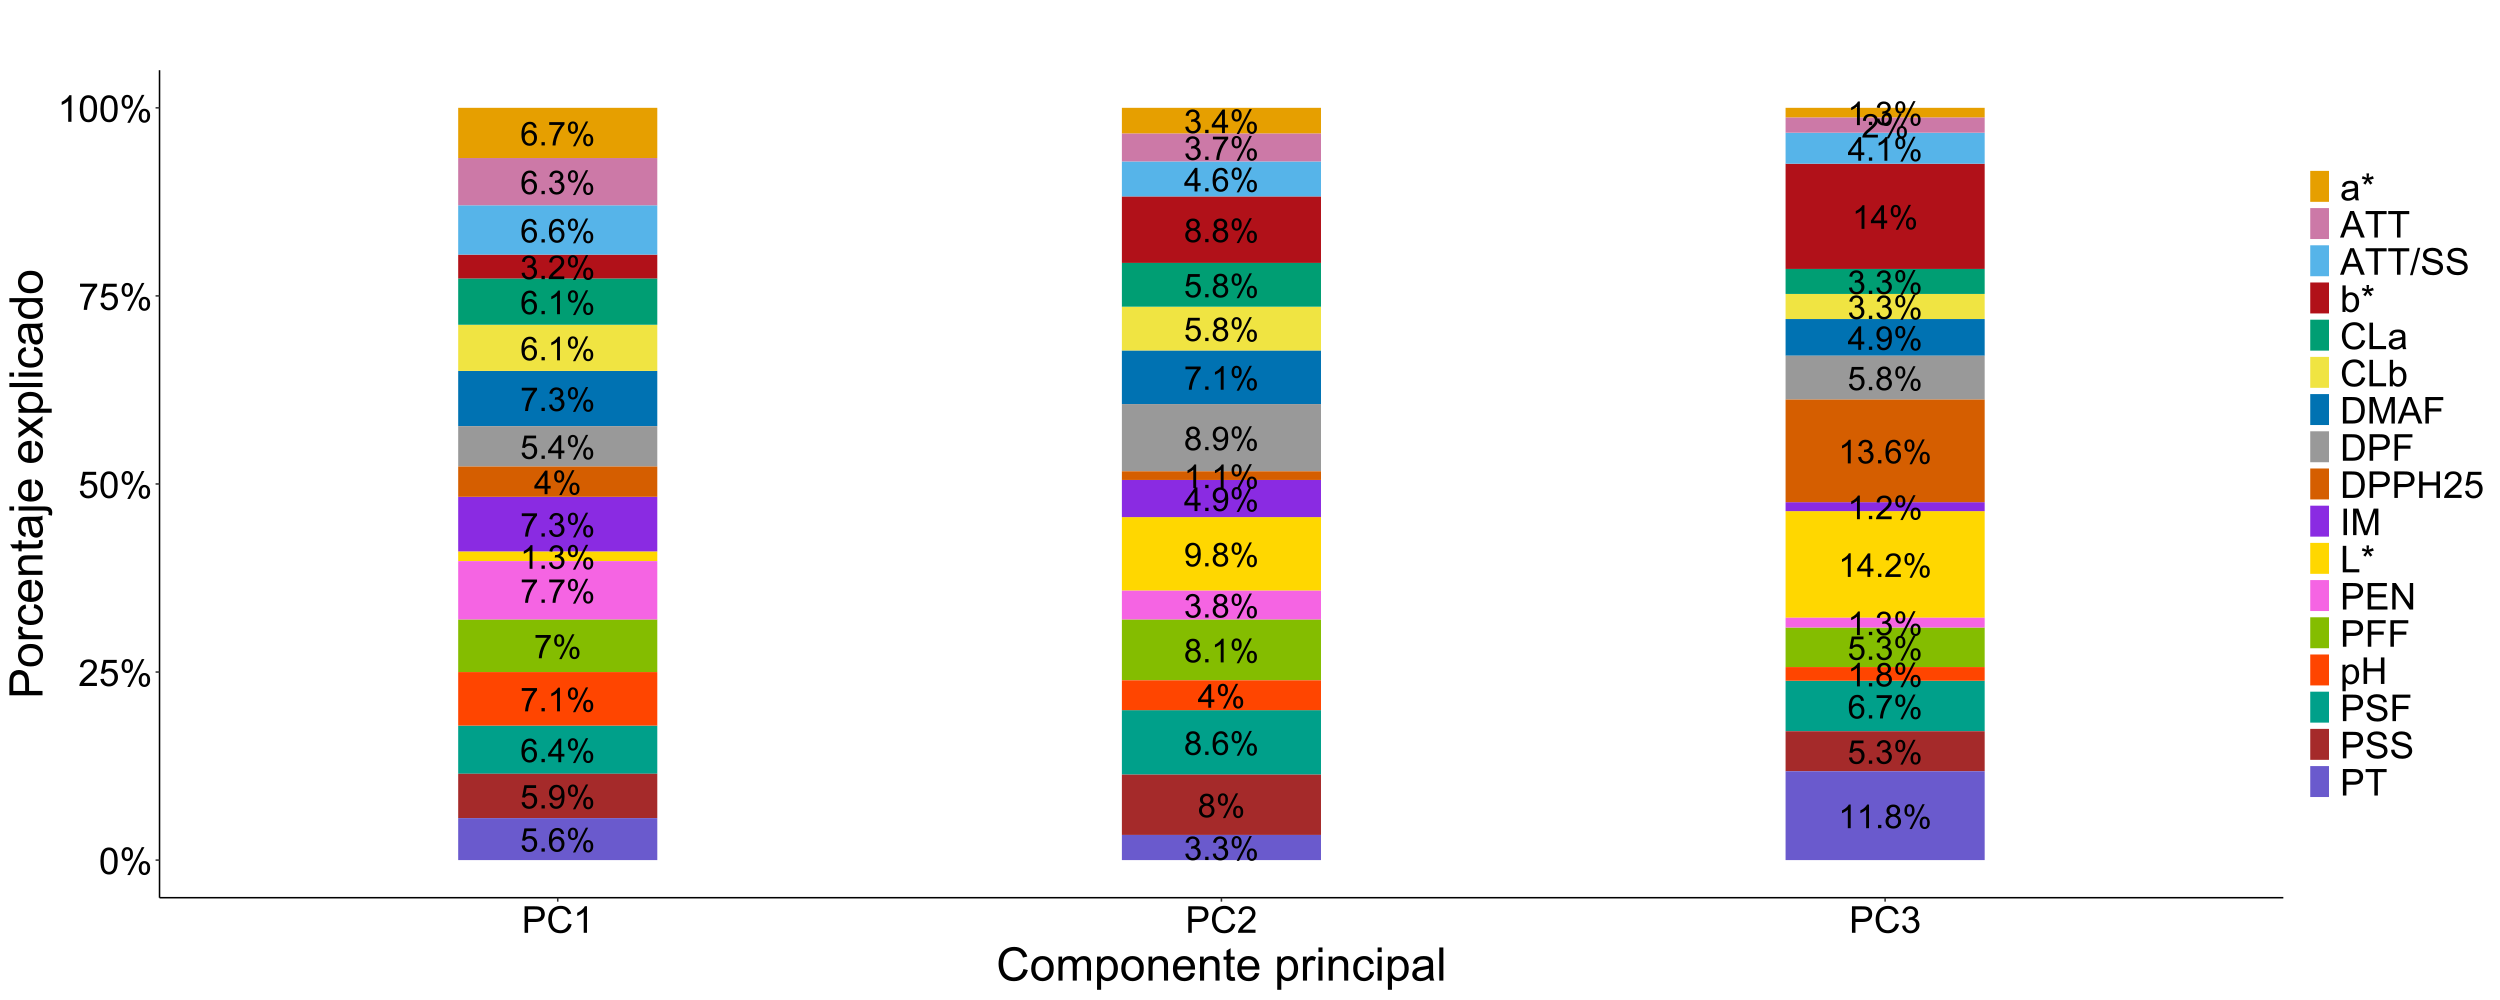 <?xml version="1.0" encoding="UTF-8"?>
<svg xmlns="http://www.w3.org/2000/svg" xmlns:xlink="http://www.w3.org/1999/xlink" width="1728" height="691" viewBox="0 0 1728 691">
<defs>
<g>
<g id="glyph-0-0">
<path d="M 1.078 -14.16 L 1.078 -16.082 L 11.625 -16.082 L 11.625 -14.527 C 10.59 -13.422 9.559 -11.957 8.543 -10.125 C 7.523 -8.297 6.734 -6.414 6.18 -4.48 C 5.781 -3.117 5.523 -1.621 5.414 0 L 3.355 0 C 3.379 -1.281 3.629 -2.832 4.113 -4.645 C 4.594 -6.461 5.285 -8.211 6.184 -9.898 C 7.086 -11.582 8.043 -13.004 9.059 -14.16 Z M 1.078 -14.16 "/>
</g>
<g id="glyph-0-1">
<path d="M 1.324 -12.383 C 1.324 -13.543 1.617 -14.535 2.199 -15.348 C 2.785 -16.164 3.633 -16.57 4.746 -16.57 C 5.77 -16.57 6.613 -16.207 7.285 -15.477 C 7.957 -14.746 8.293 -13.676 8.293 -12.258 C 8.293 -10.883 7.953 -9.82 7.273 -9.074 C 6.598 -8.332 5.762 -7.957 4.77 -7.957 C 3.781 -7.957 2.961 -8.324 2.305 -9.059 C 1.652 -9.793 1.324 -10.898 1.324 -12.383 M 4.801 -15.191 C 4.305 -15.191 3.891 -14.977 3.562 -14.547 C 3.234 -14.117 3.066 -13.328 3.066 -12.18 C 3.066 -11.137 3.234 -10.402 3.566 -9.977 C 3.902 -9.551 4.312 -9.336 4.801 -9.336 C 5.305 -9.336 5.723 -9.551 6.051 -9.98 C 6.383 -10.41 6.547 -11.195 6.547 -12.336 C 6.547 -13.391 6.379 -14.129 6.047 -14.555 C 5.711 -14.98 5.297 -15.191 4.801 -15.191 M 4.812 0.602 L 13.727 -16.57 L 15.348 -16.57 L 6.469 0.602 L 4.812 0.602 M 11.859 -3.824 C 11.859 -4.992 12.152 -5.984 12.738 -6.797 C 13.324 -7.609 14.176 -8.012 15.293 -8.012 C 16.316 -8.012 17.164 -7.648 17.832 -6.918 C 18.504 -6.188 18.84 -5.117 18.84 -3.699 C 18.84 -2.324 18.5 -1.262 17.82 -0.516 C 17.145 0.227 16.305 0.602 15.305 0.602 C 14.32 0.602 13.5 0.23 12.844 -0.504 C 12.188 -1.242 11.859 -2.348 11.859 -3.824 M 15.348 -6.637 C 14.844 -6.637 14.43 -6.422 14.098 -5.992 C 13.77 -5.562 13.605 -4.773 13.605 -3.625 C 13.605 -2.586 13.77 -1.852 14.105 -1.422 C 14.438 -0.992 14.848 -0.777 15.336 -0.777 C 15.848 -0.777 16.27 -0.992 16.598 -1.422 C 16.93 -1.852 17.094 -2.637 17.094 -3.777 C 17.094 -4.832 16.926 -5.57 16.594 -5.996 C 16.262 -6.422 15.844 -6.637 15.348 -6.637 Z M 15.348 -6.637 "/>
</g>
<g id="glyph-0-2">
<path d="M 4.023 -8.836 C 3.195 -9.141 2.578 -9.574 2.18 -10.137 C 1.777 -10.699 1.578 -11.375 1.578 -12.16 C 1.578 -13.344 2.004 -14.34 2.855 -15.148 C 3.707 -15.957 4.844 -16.359 6.258 -16.359 C 7.68 -16.359 8.824 -15.945 9.691 -15.121 C 10.559 -14.293 10.992 -13.289 10.992 -12.105 C 10.992 -11.348 10.793 -10.691 10.398 -10.129 C 10 -9.57 9.398 -9.141 8.59 -8.836 C 9.59 -8.512 10.352 -7.984 10.875 -7.258 C 11.398 -6.531 11.66 -5.664 11.66 -4.656 C 11.66 -3.266 11.168 -2.094 10.18 -1.145 C 9.195 -0.195 7.898 0.277 6.289 0.277 C 4.684 0.277 3.387 -0.199 2.402 -1.148 C 1.414 -2.102 0.922 -3.289 0.922 -4.711 C 0.922 -5.773 1.191 -6.66 1.727 -7.375 C 2.266 -8.09 3.031 -8.578 4.023 -8.836 M 3.625 -12.227 C 3.625 -11.457 3.871 -10.824 4.367 -10.336 C 4.863 -9.848 5.508 -9.602 6.301 -9.602 C 7.074 -9.602 7.703 -9.844 8.195 -10.332 C 8.691 -10.816 8.938 -11.41 8.938 -12.113 C 8.938 -12.848 8.684 -13.465 8.176 -13.965 C 7.668 -14.465 7.035 -14.715 6.281 -14.715 C 5.516 -14.715 4.883 -14.473 4.379 -13.98 C 3.875 -13.492 3.625 -12.906 3.625 -12.227 M 2.98 -4.703 C 2.98 -4.129 3.113 -3.578 3.383 -3.047 C 3.656 -2.512 4.059 -2.098 4.59 -1.805 C 5.125 -1.512 5.699 -1.367 6.312 -1.367 C 7.27 -1.367 8.059 -1.676 8.68 -2.289 C 9.301 -2.906 9.613 -3.688 9.613 -4.633 C 9.613 -5.598 9.293 -6.395 8.652 -7.023 C 8.012 -7.652 7.211 -7.969 6.246 -7.969 C 5.305 -7.969 4.527 -7.656 3.906 -7.035 C 3.289 -6.414 2.98 -5.637 2.98 -4.703 Z M 2.98 -4.703 "/>
</g>
<g id="glyph-0-3">
<path d="M 2.066 0 L 2.066 -2.277 L 4.348 -2.277 L 4.348 0 Z M 2.066 0 "/>
</g>
<g id="glyph-0-4">
<path d="M 8.48 0 L 6.48 0 L 6.48 -12.75 C 6 -12.289 5.367 -11.828 4.586 -11.371 C 3.805 -10.91 3.102 -10.566 2.477 -10.336 L 2.477 -12.27 C 3.598 -12.797 4.574 -13.434 5.414 -14.184 C 6.25 -14.93 6.844 -15.656 7.191 -16.359 L 8.48 -16.359 Z M 8.48 0 "/>
</g>
<g id="glyph-0-5">
<path d="M 0.945 -4.27 L 3.047 -4.445 C 3.199 -3.422 3.562 -2.656 4.129 -2.141 C 4.695 -1.625 5.379 -1.367 6.18 -1.367 C 7.145 -1.367 7.957 -1.73 8.625 -2.457 C 9.293 -3.184 9.625 -4.145 9.625 -5.348 C 9.625 -6.488 9.305 -7.387 8.664 -8.047 C 8.023 -8.707 7.184 -9.035 6.145 -9.035 C 5.5 -9.035 4.922 -8.891 4.402 -8.598 C 3.883 -8.305 3.477 -7.926 3.18 -7.457 L 1.301 -7.703 L 2.879 -16.07 L 10.98 -16.07 L 10.98 -14.16 L 4.48 -14.16 L 3.602 -9.781 C 4.578 -10.461 5.605 -10.805 6.68 -10.805 C 8.102 -10.805 9.301 -10.309 10.281 -9.324 C 11.258 -8.34 11.746 -7.074 11.746 -5.523 C 11.746 -4.051 11.316 -2.773 10.457 -1.699 C 9.414 -0.383 7.988 0.277 6.18 0.277 C 4.699 0.277 3.488 -0.137 2.551 -0.969 C 1.613 -1.797 1.078 -2.898 0.945 -4.27 Z M 0.945 -4.27 "/>
</g>
<g id="glyph-0-6">
<path d="M 0.957 -4.301 L 2.957 -4.566 C 3.188 -3.434 3.578 -2.617 4.129 -2.117 C 4.68 -1.617 5.352 -1.367 6.145 -1.367 C 7.086 -1.367 7.883 -1.691 8.531 -2.344 C 9.18 -2.996 9.504 -3.805 9.504 -4.77 C 9.504 -5.688 9.203 -6.445 8.602 -7.039 C 8.004 -7.637 7.238 -7.938 6.312 -7.938 C 5.934 -7.938 5.465 -7.863 4.902 -7.715 L 5.125 -9.469 C 5.258 -9.453 5.363 -9.445 5.445 -9.445 C 6.297 -9.445 7.066 -9.668 7.746 -10.113 C 8.43 -10.559 8.77 -11.242 8.77 -12.172 C 8.77 -12.902 8.52 -13.512 8.023 -13.992 C 7.527 -14.473 6.887 -14.715 6.102 -14.715 C 5.324 -14.715 4.676 -14.473 4.156 -13.98 C 3.637 -13.492 3.305 -12.758 3.156 -11.781 L 1.156 -12.137 C 1.402 -13.477 1.957 -14.516 2.824 -15.254 C 3.691 -15.992 4.77 -16.359 6.059 -16.359 C 6.945 -16.359 7.766 -16.168 8.512 -15.789 C 9.262 -15.406 9.836 -14.887 10.23 -14.227 C 10.629 -13.566 10.824 -12.867 10.824 -12.125 C 10.824 -11.422 10.637 -10.781 10.258 -10.203 C 9.879 -9.625 9.32 -9.164 8.582 -8.824 C 9.543 -8.602 10.293 -8.141 10.824 -7.441 C 11.359 -6.742 11.625 -5.863 11.625 -4.812 C 11.625 -3.391 11.105 -2.184 10.07 -1.195 C 9.031 -0.207 7.723 0.289 6.137 0.289 C 4.703 0.289 3.52 -0.137 2.574 -0.988 C 1.629 -1.84 1.09 -2.945 0.957 -4.301 Z M 0.957 -4.301 "/>
</g>
<g id="glyph-0-7">
<path d="M 7.359 0 L 7.359 -3.902 L 0.289 -3.902 L 0.289 -5.734 L 7.723 -16.293 L 9.359 -16.293 L 9.359 -5.734 L 11.559 -5.734 L 11.559 -3.902 L 9.359 -3.902 L 9.359 0 L 7.359 0 M 7.359 -5.734 L 7.359 -13.082 L 2.258 -5.734 Z M 7.359 -5.734 "/>
</g>
<g id="glyph-0-8">
<path d="M 1.246 -3.77 L 3.168 -3.945 C 3.332 -3.043 3.641 -2.387 4.102 -1.977 C 4.562 -1.57 5.148 -1.367 5.867 -1.367 C 6.484 -1.367 7.023 -1.508 7.484 -1.789 C 7.949 -2.07 8.328 -2.445 8.625 -2.918 C 8.922 -3.387 9.168 -4.023 9.371 -4.824 C 9.57 -5.625 9.668 -6.438 9.668 -7.27 C 9.668 -7.359 9.664 -7.492 9.66 -7.668 C 9.258 -7.031 8.711 -6.516 8.02 -6.117 C 7.328 -5.723 6.574 -5.523 5.77 -5.523 C 4.418 -5.523 3.277 -6.012 2.344 -6.992 C 1.41 -7.969 0.945 -9.258 0.945 -10.859 C 0.945 -12.512 1.434 -13.84 2.406 -14.848 C 3.379 -15.855 4.602 -16.359 6.07 -16.359 C 7.129 -16.359 8.098 -16.074 8.977 -15.504 C 9.852 -14.934 10.52 -14.121 10.977 -13.066 C 11.43 -12.008 11.66 -10.48 11.66 -8.48 C 11.66 -6.398 11.434 -4.742 10.98 -3.508 C 10.527 -2.273 9.855 -1.332 8.965 -0.688 C 8.07 -0.043 7.023 0.277 5.824 0.277 C 4.551 0.277 3.508 -0.074 2.699 -0.785 C 1.895 -1.492 1.406 -2.484 1.246 -3.77 M 9.438 -10.957 C 9.438 -12.105 9.129 -13.02 8.52 -13.691 C 7.906 -14.367 7.172 -14.703 6.312 -14.703 C 5.422 -14.703 4.648 -14.34 3.988 -13.613 C 3.332 -12.891 3 -11.949 3 -10.793 C 3 -9.754 3.312 -8.91 3.941 -8.262 C 4.566 -7.613 5.34 -7.293 6.258 -7.293 C 7.184 -7.293 7.945 -7.613 8.543 -8.262 C 9.137 -8.91 9.438 -9.809 9.438 -10.957 Z M 9.438 -10.957 "/>
</g>
<g id="glyph-0-9">
<path d="M 11.457 -1.922 L 11.457 0 L 0.688 0 C 0.676 -0.48 0.754 -0.945 0.922 -1.391 C 1.195 -2.121 1.637 -2.844 2.238 -3.555 C 2.844 -4.27 3.715 -5.09 4.855 -6.023 C 6.629 -7.477 7.824 -8.625 8.445 -9.477 C 9.07 -10.324 9.379 -11.125 9.379 -11.883 C 9.379 -12.676 9.098 -13.344 8.531 -13.887 C 7.965 -14.434 7.223 -14.703 6.312 -14.703 C 5.352 -14.703 4.578 -14.414 4 -13.836 C 3.422 -13.258 3.129 -12.461 3.125 -11.438 L 1.066 -11.648 C 1.207 -13.18 1.738 -14.352 2.656 -15.156 C 3.574 -15.957 4.809 -16.359 6.355 -16.359 C 7.922 -16.359 9.16 -15.926 10.07 -15.059 C 10.98 -14.191 11.438 -13.117 11.438 -11.836 C 11.438 -11.184 11.305 -10.543 11.035 -9.914 C 10.77 -9.285 10.328 -8.621 9.707 -7.926 C 9.09 -7.227 8.062 -6.273 6.625 -5.059 C 5.422 -4.051 4.652 -3.367 4.312 -3.008 C 3.973 -2.648 3.691 -2.285 3.469 -1.922 Z M 11.457 -1.922 "/>
</g>
<g id="glyph-0-10">
<path d="M 11.324 -12.305 L 9.336 -12.148 C 9.16 -12.934 8.906 -13.504 8.582 -13.859 C 8.039 -14.43 7.371 -14.715 6.578 -14.715 C 5.941 -14.715 5.383 -14.539 4.902 -14.184 C 4.273 -13.723 3.773 -13.051 3.41 -12.172 C 3.051 -11.289 2.859 -10.031 2.844 -8.402 C 3.328 -9.137 3.914 -9.68 4.613 -10.035 C 5.309 -10.391 6.039 -10.57 6.801 -10.57 C 8.137 -10.57 9.27 -10.078 10.207 -9.098 C 11.145 -8.117 11.613 -6.848 11.613 -5.289 C 11.613 -4.27 11.395 -3.316 10.953 -2.441 C 10.512 -1.562 9.906 -0.891 9.137 -0.422 C 8.367 0.043 7.492 0.277 6.512 0.277 C 4.848 0.277 3.484 -0.336 2.434 -1.562 C 1.383 -2.789 0.855 -4.809 0.855 -7.625 C 0.855 -10.773 1.438 -13.062 2.602 -14.492 C 3.617 -15.738 4.984 -16.359 6.703 -16.359 C 7.984 -16.359 9.035 -16 9.852 -15.281 C 10.672 -14.562 11.164 -13.57 11.324 -12.305 M 3.156 -5.281 C 3.156 -4.59 3.305 -3.93 3.594 -3.301 C 3.887 -2.672 4.297 -2.191 4.824 -1.863 C 5.352 -1.531 5.902 -1.367 6.48 -1.367 C 7.324 -1.367 8.051 -1.707 8.656 -2.391 C 9.266 -3.07 9.57 -3.996 9.57 -5.168 C 9.57 -6.293 9.27 -7.184 8.668 -7.828 C 8.07 -8.477 7.312 -8.801 6.402 -8.801 C 5.496 -8.801 4.73 -8.477 4.102 -7.828 C 3.473 -7.184 3.156 -6.332 3.156 -5.281 Z M 3.156 -5.281 "/>
</g>
<g id="glyph-1-0">
<path d="M 1.062 -9.039 C 1.062 -11.203 1.285 -12.949 1.73 -14.27 C 2.176 -15.59 2.84 -16.609 3.719 -17.324 C 4.598 -18.043 5.703 -18.398 7.039 -18.398 C 8.02 -18.398 8.883 -18.203 9.625 -17.805 C 10.367 -17.41 10.98 -16.84 11.461 -16.094 C 11.945 -15.348 12.324 -14.441 12.602 -13.367 C 12.875 -12.297 13.012 -10.855 13.012 -9.039 C 13.012 -6.887 12.793 -5.152 12.352 -3.832 C 11.91 -2.512 11.246 -1.488 10.367 -0.77 C 9.488 -0.047 8.379 0.312 7.039 0.312 C 5.27 0.312 3.883 -0.32 2.875 -1.586 C 1.668 -3.113 1.062 -5.598 1.062 -9.039 M 3.375 -9.039 C 3.375 -6.027 3.727 -4.027 4.43 -3.031 C 5.137 -2.035 6.004 -1.539 7.039 -1.539 C 8.07 -1.539 8.941 -2.039 9.645 -3.039 C 10.348 -4.039 10.699 -6.039 10.699 -9.039 C 10.699 -12.055 10.348 -14.059 9.645 -15.051 C 8.941 -16.043 8.062 -16.539 7.012 -16.539 C 5.98 -16.539 5.152 -16.102 4.539 -15.227 C 3.762 -14.109 3.375 -12.047 3.375 -9.039 Z M 3.375 -9.039 "/>
</g>
<g id="glyph-1-1">
<path d="M 1.488 -13.926 C 1.488 -15.234 1.816 -16.348 2.477 -17.262 C 3.133 -18.18 4.086 -18.637 5.336 -18.637 C 6.488 -18.637 7.441 -18.227 8.195 -17.406 C 8.949 -16.586 9.324 -15.379 9.324 -13.789 C 9.324 -12.238 8.945 -11.043 8.18 -10.207 C 7.418 -9.367 6.48 -8.949 5.363 -8.949 C 4.254 -8.949 3.332 -9.363 2.594 -10.188 C 1.855 -11.012 1.488 -12.258 1.488 -13.926 M 5.398 -17.086 C 4.84 -17.086 4.379 -16.848 4.008 -16.363 C 3.637 -15.879 3.449 -14.992 3.449 -13.699 C 3.449 -12.523 3.637 -11.699 4.012 -11.219 C 4.387 -10.738 4.852 -10.5 5.398 -10.5 C 5.965 -10.5 6.434 -10.742 6.805 -11.227 C 7.176 -11.707 7.363 -12.59 7.363 -13.875 C 7.363 -15.059 7.176 -15.891 6.801 -16.367 C 6.426 -16.848 5.957 -17.086 5.398 -17.086 M 5.414 0.676 L 15.438 -18.637 L 17.262 -18.637 L 7.273 0.676 L 5.414 0.676 M 13.336 -4.301 C 13.336 -5.617 13.668 -6.73 14.324 -7.645 C 14.984 -8.555 15.941 -9.012 17.199 -9.012 C 18.352 -9.012 19.301 -8.602 20.055 -7.781 C 20.809 -6.961 21.188 -5.754 21.188 -4.164 C 21.188 -2.613 20.805 -1.418 20.043 -0.582 C 19.281 0.258 18.336 0.676 17.211 0.676 C 16.105 0.676 15.18 0.262 14.445 -0.57 C 13.707 -1.398 13.336 -2.641 13.336 -4.301 M 17.262 -7.461 C 16.695 -7.461 16.227 -7.223 15.855 -6.738 C 15.484 -6.254 15.301 -5.367 15.301 -4.074 C 15.301 -2.91 15.488 -2.082 15.863 -1.602 C 16.238 -1.117 16.699 -0.875 17.25 -0.875 C 17.824 -0.875 18.297 -1.117 18.668 -1.602 C 19.039 -2.082 19.227 -2.965 19.227 -4.25 C 19.227 -5.434 19.039 -6.266 18.664 -6.742 C 18.289 -7.223 17.82 -7.461 17.262 -7.461 Z M 17.262 -7.461 "/>
</g>
<g id="glyph-1-2">
<path d="M 12.887 -2.164 L 12.887 0 L 0.773 0 C 0.758 -0.543 0.848 -1.062 1.039 -1.562 C 1.348 -2.387 1.84 -3.199 2.52 -4 C 3.199 -4.801 4.18 -5.727 5.461 -6.773 C 7.453 -8.41 8.801 -9.703 9.5 -10.656 C 10.199 -11.609 10.551 -12.512 10.551 -13.363 C 10.551 -14.254 10.23 -15.008 9.594 -15.617 C 8.957 -16.23 8.125 -16.539 7.102 -16.539 C 6.016 -16.539 5.148 -16.211 4.5 -15.562 C 3.852 -14.914 3.52 -14.012 3.512 -12.863 L 1.199 -13.102 C 1.359 -14.824 1.953 -16.141 2.988 -17.043 C 4.02 -17.949 5.41 -18.398 7.148 -18.398 C 8.91 -18.398 10.301 -17.914 11.324 -16.938 C 12.352 -15.961 12.863 -14.754 12.863 -13.312 C 12.863 -12.578 12.711 -11.859 12.414 -11.148 C 12.113 -10.441 11.613 -9.695 10.918 -8.914 C 10.223 -8.129 9.066 -7.055 7.449 -5.688 C 6.102 -4.555 5.234 -3.785 4.852 -3.383 C 4.465 -2.977 4.148 -2.57 3.898 -2.164 Z M 12.887 -2.164 "/>
</g>
<g id="glyph-1-3">
<path d="M 1.062 -4.801 L 3.426 -5 C 3.602 -3.852 4.008 -2.984 4.645 -2.406 C 5.281 -1.828 6.051 -1.539 6.949 -1.539 C 8.035 -1.539 8.949 -1.945 9.699 -2.762 C 10.449 -3.578 10.824 -4.664 10.824 -6.012 C 10.824 -7.297 10.465 -8.309 9.742 -9.051 C 9.023 -9.793 8.078 -10.164 6.914 -10.164 C 6.188 -10.164 5.535 -9.996 4.949 -9.668 C 4.367 -9.34 3.91 -8.914 3.574 -8.387 L 1.461 -8.664 L 3.238 -18.074 L 12.352 -18.074 L 12.352 -15.926 L 5.039 -15.926 L 4.051 -11 C 5.148 -11.766 6.305 -12.148 7.512 -12.148 C 9.113 -12.148 10.461 -11.598 11.562 -10.488 C 12.664 -9.379 13.211 -7.953 13.211 -6.211 C 13.211 -4.555 12.73 -3.121 11.762 -1.914 C 10.586 -0.43 8.984 0.312 6.949 0.312 C 5.285 0.312 3.922 -0.152 2.867 -1.086 C 1.816 -2.02 1.211 -3.258 1.062 -4.801 Z M 1.062 -4.801 "/>
</g>
<g id="glyph-1-4">
<path d="M 1.211 -15.926 L 1.211 -18.086 L 13.074 -18.086 L 13.074 -16.336 C 11.91 -15.098 10.754 -13.445 9.605 -11.387 C 8.461 -9.328 7.574 -7.211 6.949 -5.039 C 6.5 -3.504 6.211 -1.824 6.086 0 L 3.773 0 C 3.801 -1.441 4.082 -3.184 4.625 -5.227 C 5.168 -7.266 5.945 -9.234 6.957 -11.133 C 7.969 -13.027 9.047 -14.625 10.188 -15.926 Z M 1.211 -15.926 "/>
</g>
<g id="glyph-1-5">
<path d="M 9.539 0 L 7.289 0 L 7.289 -14.336 C 6.746 -13.82 6.035 -13.305 5.156 -12.789 C 4.277 -12.27 3.488 -11.883 2.789 -11.625 L 2.789 -13.801 C 4.047 -14.391 5.145 -15.109 6.086 -15.949 C 7.027 -16.793 7.695 -17.609 8.086 -18.398 L 9.539 -18.398 Z M 9.539 0 "/>
</g>
<g id="glyph-1-6">
<path d="M 1.977 0 L 1.977 -18.324 L 8.887 -18.324 C 10.105 -18.324 11.035 -18.266 11.676 -18.148 C 12.574 -18 13.328 -17.715 13.938 -17.293 C 14.547 -16.871 15.035 -16.285 15.406 -15.523 C 15.777 -14.766 15.961 -13.934 15.961 -13.023 C 15.961 -11.465 15.465 -10.148 14.477 -9.07 C 13.484 -7.988 11.691 -7.449 9.102 -7.449 L 4.398 -7.449 L 4.398 0 L 1.977 0 M 4.398 -9.613 L 9.137 -9.613 C 10.703 -9.613 11.816 -9.902 12.477 -10.488 C 13.133 -11.07 13.461 -11.891 13.461 -12.949 C 13.461 -13.715 13.27 -14.371 12.883 -14.918 C 12.492 -15.465 11.984 -15.824 11.352 -16 C 10.941 -16.109 10.188 -16.164 9.086 -16.164 L 4.398 -16.164 Z M 4.398 -9.613 "/>
</g>
<g id="glyph-1-7">
<path d="M 15.051 -6.426 L 17.477 -5.812 C 16.965 -3.82 16.051 -2.301 14.73 -1.258 C 13.41 -0.211 11.797 0.312 9.887 0.312 C 7.914 0.312 6.305 -0.09 5.07 -0.895 C 3.832 -1.699 2.891 -2.863 2.242 -4.387 C 1.598 -5.914 1.273 -7.551 1.273 -9.301 C 1.273 -11.207 1.641 -12.871 2.367 -14.293 C 3.098 -15.715 4.137 -16.793 5.48 -17.531 C 6.828 -18.27 8.309 -18.637 9.926 -18.637 C 11.758 -18.637 13.301 -18.172 14.551 -17.238 C 15.801 -16.305 16.672 -14.992 17.164 -13.301 L 14.773 -12.738 C 14.352 -14.07 13.734 -15.043 12.926 -15.648 C 12.117 -16.258 11.102 -16.562 9.875 -16.562 C 8.465 -16.562 7.289 -16.227 6.344 -15.551 C 5.398 -14.875 4.734 -13.969 4.352 -12.832 C 3.965 -11.695 3.773 -10.52 3.773 -9.312 C 3.773 -7.754 4.004 -6.395 4.457 -5.23 C 4.91 -4.07 5.617 -3.199 6.574 -2.625 C 7.535 -2.051 8.57 -1.762 9.688 -1.762 C 11.047 -1.762 12.195 -2.152 13.137 -2.938 C 14.078 -3.723 14.715 -4.883 15.051 -6.426 Z M 15.051 -6.426 "/>
</g>
<g id="glyph-1-8">
<path d="M 1.074 -4.836 L 3.324 -5.137 C 3.582 -3.863 4.023 -2.945 4.645 -2.383 C 5.266 -1.82 6.02 -1.539 6.914 -1.539 C 7.973 -1.539 8.863 -1.902 9.594 -2.637 C 10.324 -3.371 10.688 -4.277 10.688 -5.363 C 10.688 -6.395 10.352 -7.246 9.676 -7.918 C 9 -8.59 8.141 -8.926 7.102 -8.926 C 6.676 -8.926 6.145 -8.84 5.512 -8.676 L 5.762 -10.648 C 5.914 -10.633 6.035 -10.625 6.125 -10.625 C 7.082 -10.625 7.945 -10.875 8.711 -11.375 C 9.48 -11.875 9.863 -12.645 9.863 -13.688 C 9.863 -14.512 9.582 -15.195 9.023 -15.738 C 8.465 -16.277 7.746 -16.551 6.863 -16.551 C 5.988 -16.551 5.258 -16.273 4.676 -15.727 C 4.09 -15.176 3.715 -14.352 3.551 -13.25 L 1.301 -13.648 C 1.574 -15.16 2.199 -16.328 3.176 -17.156 C 4.148 -17.984 5.363 -18.398 6.812 -18.398 C 7.812 -18.398 8.734 -18.184 9.574 -17.758 C 10.418 -17.328 11.059 -16.742 11.508 -16 C 11.953 -15.258 12.176 -14.473 12.176 -13.637 C 12.176 -12.848 11.961 -12.125 11.539 -11.477 C 11.113 -10.824 10.484 -10.309 9.648 -9.926 C 10.734 -9.676 11.574 -9.156 12.176 -8.367 C 12.773 -7.582 13.074 -6.598 13.074 -5.414 C 13.074 -3.812 12.492 -2.457 11.324 -1.344 C 10.16 -0.23 8.684 0.324 6.898 0.324 C 5.293 0.324 3.957 -0.152 2.895 -1.113 C 1.832 -2.07 1.227 -3.312 1.074 -4.836 Z M 1.074 -4.836 "/>
</g>
<g id="glyph-1-9">
<path d="M 10.352 -1.637 C 9.516 -0.93 8.715 -0.43 7.945 -0.137 C 7.172 0.152 6.348 0.301 5.461 0.301 C 4.004 0.301 2.883 -0.055 2.102 -0.77 C 1.316 -1.48 0.926 -2.391 0.926 -3.5 C 0.926 -4.148 1.074 -4.742 1.367 -5.281 C 1.664 -5.82 2.051 -6.25 2.531 -6.574 C 3.012 -6.898 3.551 -7.145 4.148 -7.312 C 4.59 -7.43 5.258 -7.543 6.148 -7.648 C 7.965 -7.867 9.305 -8.125 10.164 -8.426 C 10.172 -8.734 10.176 -8.93 10.176 -9.012 C 10.176 -9.93 9.961 -10.574 9.539 -10.949 C 8.961 -11.457 8.109 -11.711 6.977 -11.711 C 5.918 -11.711 5.137 -11.527 4.633 -11.156 C 4.129 -10.785 3.754 -10.129 3.512 -9.188 L 1.312 -9.488 C 1.512 -10.43 1.84 -11.191 2.301 -11.77 C 2.758 -12.348 3.422 -12.793 4.289 -13.105 C 5.152 -13.418 6.16 -13.574 7.301 -13.574 C 8.434 -13.574 9.355 -13.441 10.062 -13.176 C 10.77 -12.91 11.293 -12.574 11.625 -12.168 C 11.957 -11.766 12.191 -11.254 12.324 -10.637 C 12.398 -10.254 12.438 -9.562 12.438 -8.562 L 12.438 -5.562 C 12.438 -3.473 12.484 -2.148 12.582 -1.594 C 12.676 -1.039 12.867 -0.508 13.148 0 L 10.801 0 C 10.566 -0.465 10.418 -1.012 10.352 -1.637 M 10.164 -6.664 C 9.348 -6.328 8.121 -6.047 6.488 -5.812 C 5.562 -5.68 4.91 -5.527 4.523 -5.363 C 4.141 -5.195 3.848 -4.953 3.637 -4.633 C 3.43 -4.309 3.324 -3.953 3.324 -3.562 C 3.324 -2.961 3.551 -2.461 4.008 -2.062 C 4.461 -1.664 5.125 -1.461 6 -1.461 C 6.867 -1.461 7.637 -1.652 8.312 -2.031 C 8.988 -2.41 9.484 -2.93 9.801 -3.586 C 10.043 -4.098 10.164 -4.848 10.164 -5.836 Z M 10.164 -6.664 "/>
</g>
<g id="glyph-1-10">
<path d="M 0.801 -14.961 L 1.375 -16.738 C 2.699 -16.27 3.664 -15.867 4.262 -15.523 C 4.105 -17.035 4.02 -18.07 4.012 -18.637 L 5.824 -18.637 C 5.801 -17.812 5.703 -16.777 5.539 -15.539 C 6.395 -15.973 7.379 -16.371 8.488 -16.738 L 9.062 -14.961 C 8.004 -14.613 6.965 -14.379 5.949 -14.262 C 6.457 -13.82 7.176 -13.035 8.102 -11.898 L 6.602 -10.836 C 6.117 -11.496 5.547 -12.391 4.887 -13.523 C 4.27 -12.352 3.73 -11.453 3.262 -10.836 L 1.789 -11.898 C 2.754 -13.09 3.445 -13.879 3.863 -14.262 C 2.789 -14.473 1.766 -14.703 0.801 -14.961 Z M 0.801 -14.961 "/>
</g>
<g id="glyph-1-11">
<path d="M -0.039 0 L 7 -18.324 L 9.613 -18.324 L 17.113 0 L 14.352 0 L 12.211 -5.551 L 4.551 -5.551 L 2.539 0 L -0.039 0 M 5.25 -7.523 L 11.461 -7.523 L 9.551 -12.602 C 8.965 -14.141 8.535 -15.41 8.25 -16.398 C 8.016 -15.227 7.688 -14.059 7.262 -12.898 Z M 5.25 -7.523 "/>
</g>
<g id="glyph-1-12">
<path d="M 6.637 0 L 6.637 -16.164 L 0.602 -16.164 L 0.602 -18.324 L 15.125 -18.324 L 15.125 -16.164 L 9.062 -16.164 L 9.062 0 Z M 6.637 0 "/>
</g>
<g id="glyph-1-13">
<path d="M 0 0.312 L 5.312 -18.637 L 7.113 -18.637 L 1.812 0.312 Z M 0 0.312 "/>
</g>
<g id="glyph-1-14">
<path d="M 1.148 -5.887 L 3.438 -6.086 C 3.547 -5.172 3.797 -4.418 4.195 -3.832 C 4.59 -3.242 5.203 -2.77 6.039 -2.406 C 6.871 -2.043 7.809 -1.863 8.852 -1.863 C 9.773 -1.863 10.59 -2 11.301 -2.273 C 12.008 -2.551 12.535 -2.926 12.883 -3.406 C 13.227 -3.887 13.398 -4.41 13.398 -4.977 C 13.398 -5.551 13.234 -6.051 12.898 -6.48 C 12.566 -6.91 12.016 -7.27 11.25 -7.562 C 10.758 -7.754 9.672 -8.051 7.988 -8.457 C 6.305 -8.859 5.125 -9.242 4.449 -9.602 C 3.574 -10.059 2.922 -10.629 2.492 -11.305 C 2.066 -11.984 1.852 -12.746 1.852 -13.586 C 1.852 -14.512 2.113 -15.379 2.637 -16.18 C 3.164 -16.984 3.93 -17.598 4.938 -18.012 C 5.945 -18.43 7.066 -18.637 8.301 -18.637 C 9.66 -18.637 10.855 -18.418 11.895 -17.98 C 12.93 -17.543 13.73 -16.898 14.289 -16.051 C 14.848 -15.199 15.145 -14.238 15.188 -13.164 L 12.863 -12.988 C 12.738 -14.145 12.316 -15.02 11.594 -15.613 C 10.871 -16.203 9.809 -16.5 8.398 -16.5 C 6.934 -16.5 5.863 -16.23 5.195 -15.695 C 4.523 -15.156 4.188 -14.508 4.188 -13.75 C 4.188 -13.09 4.426 -12.551 4.898 -12.125 C 5.367 -11.699 6.586 -11.266 8.555 -10.82 C 10.527 -10.371 11.879 -9.984 12.613 -9.648 C 13.68 -9.16 14.465 -8.535 14.977 -7.781 C 15.484 -7.027 15.738 -6.16 15.738 -5.176 C 15.738 -4.199 15.457 -3.281 14.898 -2.418 C 14.34 -1.555 13.539 -0.887 12.492 -0.406 C 11.449 0.074 10.27 0.312 8.961 0.312 C 7.305 0.312 5.914 0.07 4.793 -0.414 C 3.672 -0.895 2.793 -1.621 2.156 -2.594 C 1.52 -3.566 1.184 -4.664 1.148 -5.887 Z M 1.148 -5.887 "/>
</g>
<g id="glyph-1-15">
<path d="M 3.762 0 L 1.676 0 L 1.676 -18.324 L 3.926 -18.324 L 3.926 -11.789 C 4.875 -12.98 6.086 -13.574 7.562 -13.574 C 8.379 -13.574 9.152 -13.41 9.883 -13.082 C 10.609 -12.754 11.211 -12.289 11.68 -11.695 C 12.152 -11.098 12.52 -10.379 12.789 -9.539 C 13.055 -8.695 13.188 -7.797 13.188 -6.836 C 13.188 -4.562 12.625 -2.805 11.5 -1.562 C 10.375 -0.32 9.023 0.301 7.449 0.301 C 5.883 0.301 4.652 -0.355 3.762 -1.664 L 3.762 0 M 3.738 -6.738 C 3.738 -5.145 3.953 -3.996 4.387 -3.289 C 5.098 -2.129 6.055 -1.551 7.262 -1.551 C 8.246 -1.551 9.098 -1.977 9.812 -2.832 C 10.527 -3.684 10.887 -4.957 10.887 -6.648 C 10.887 -8.383 10.543 -9.664 9.855 -10.488 C 9.168 -11.312 8.336 -11.727 7.363 -11.727 C 6.379 -11.727 5.527 -11.297 4.812 -10.445 C 4.098 -9.59 3.738 -8.355 3.738 -6.738 Z M 3.738 -6.738 "/>
</g>
<g id="glyph-1-16">
<path d="M 1.875 0 L 1.875 -18.324 L 4.301 -18.324 L 4.301 -2.164 L 13.324 -2.164 L 13.324 0 Z M 1.875 0 "/>
</g>
<g id="glyph-1-17">
<path d="M 1.977 0 L 1.977 -18.324 L 8.289 -18.324 C 9.711 -18.324 10.801 -18.238 11.551 -18.062 C 12.602 -17.82 13.496 -17.383 14.238 -16.75 C 15.203 -15.934 15.926 -14.891 16.406 -13.617 C 16.887 -12.348 17.125 -10.895 17.125 -9.262 C 17.125 -7.871 16.961 -6.637 16.637 -5.562 C 16.312 -4.488 15.895 -3.598 15.387 -2.895 C 14.879 -2.191 14.324 -1.637 13.719 -1.23 C 13.113 -0.828 12.387 -0.52 11.531 -0.312 C 10.676 -0.105 9.695 0 8.586 0 L 1.977 0 M 4.398 -2.164 L 8.312 -2.164 C 9.52 -2.164 10.469 -2.273 11.156 -2.5 C 11.844 -2.727 12.391 -3.043 12.801 -3.449 C 13.375 -4.023 13.824 -4.797 14.145 -5.77 C 14.465 -6.738 14.625 -7.918 14.625 -9.301 C 14.625 -11.215 14.309 -12.691 13.68 -13.719 C 13.051 -14.746 12.289 -15.438 11.387 -15.789 C 10.738 -16.039 9.691 -16.164 8.25 -16.164 L 4.398 -16.164 Z M 4.398 -2.164 "/>
</g>
<g id="glyph-1-18">
<path d="M 1.898 0 L 1.898 -18.324 L 5.551 -18.324 L 9.887 -5.352 C 10.289 -4.141 10.578 -3.238 10.762 -2.637 C 10.973 -3.305 11.297 -4.285 11.738 -5.574 L 16.125 -18.324 L 19.387 -18.324 L 19.387 0 L 17.051 0 L 17.051 -15.336 L 11.727 0 L 9.539 0 L 4.238 -15.602 L 4.238 0 Z M 1.898 0 "/>
</g>
<g id="glyph-1-19">
<path d="M 2.102 0 L 2.102 -18.324 L 14.461 -18.324 L 14.461 -16.164 L 4.523 -16.164 L 4.523 -10.488 L 13.125 -10.488 L 13.125 -8.324 L 4.523 -8.324 L 4.523 0 Z M 2.102 0 "/>
</g>
<g id="glyph-1-20">
<path d="M 2.051 0 L 2.051 -18.324 L 4.477 -18.324 L 4.477 -10.801 L 14 -10.801 L 14 -18.324 L 16.426 -18.324 L 16.426 0 L 14 0 L 14 -8.637 L 4.477 -8.637 L 4.477 0 Z M 2.051 0 "/>
</g>
<g id="glyph-1-21">
<path d="M 2.387 0 L 2.387 -18.324 L 4.812 -18.324 L 4.812 0 Z M 2.387 0 "/>
</g>
<g id="glyph-1-22">
<path d="M 2.023 0 L 2.023 -18.324 L 15.273 -18.324 L 15.273 -16.164 L 4.449 -16.164 L 4.449 -10.551 L 14.586 -10.551 L 14.586 -8.398 L 4.449 -8.398 L 4.449 -2.164 L 15.699 -2.164 L 15.699 0 Z M 2.023 0 "/>
</g>
<g id="glyph-1-23">
<path d="M 1.949 0 L 1.949 -18.324 L 4.438 -18.324 L 14.062 -3.938 L 14.062 -18.324 L 16.387 -18.324 L 16.387 0 L 13.898 0 L 4.273 -14.398 L 4.273 0 Z M 1.949 0 "/>
</g>
<g id="glyph-1-24">
<path d="M 1.688 5.086 L 1.688 -13.273 L 3.738 -13.273 L 3.738 -11.551 C 4.223 -12.227 4.766 -12.73 5.375 -13.07 C 5.984 -13.406 6.723 -13.574 7.586 -13.574 C 8.723 -13.574 9.723 -13.285 10.586 -12.699 C 11.453 -12.117 12.109 -11.293 12.551 -10.23 C 12.992 -9.168 13.211 -8.004 13.211 -6.738 C 13.211 -5.379 12.969 -4.156 12.48 -3.07 C 11.992 -1.98 11.285 -1.148 10.355 -0.57 C 9.426 0.012 8.449 0.301 7.426 0.301 C 6.676 0.301 6.004 0.141 5.406 -0.176 C 4.809 -0.492 4.32 -0.891 3.938 -1.375 L 3.938 5.086 L 1.688 5.086 M 3.727 -6.562 C 3.727 -4.855 4.07 -3.59 4.762 -2.773 C 5.453 -1.957 6.293 -1.551 7.273 -1.551 C 8.273 -1.551 9.133 -1.973 9.844 -2.82 C 10.555 -3.664 10.914 -4.977 10.914 -6.75 C 10.914 -8.441 10.566 -9.707 9.867 -10.551 C 9.172 -11.391 8.34 -11.812 7.375 -11.812 C 6.418 -11.812 5.57 -11.363 4.832 -10.469 C 4.094 -9.574 3.727 -8.27 3.727 -6.562 Z M 3.727 -6.562 "/>
</g>
<g id="glyph-2-0">
<path d="M 18.812 -8.031 L 21.844 -7.266 C 21.207 -4.777 20.066 -2.879 18.414 -1.57 C 16.762 -0.262 14.746 0.391 12.359 0.391 C 9.891 0.391 7.883 -0.113 6.336 -1.117 C 4.789 -2.121 3.613 -3.578 2.805 -5.484 C 1.996 -7.391 1.594 -9.438 1.594 -11.625 C 1.594 -14.012 2.051 -16.09 2.961 -17.867 C 3.871 -19.645 5.168 -20.992 6.852 -21.914 C 8.535 -22.836 10.387 -23.297 12.406 -23.297 C 14.699 -23.297 16.625 -22.715 18.188 -21.547 C 19.75 -20.379 20.84 -18.738 21.453 -16.625 L 18.469 -15.922 C 17.938 -17.59 17.168 -18.801 16.156 -19.562 C 15.145 -20.324 13.875 -20.703 12.344 -20.703 C 10.582 -20.703 9.113 -20.281 7.93 -19.438 C 6.746 -18.594 5.918 -17.461 5.438 -16.039 C 4.957 -14.617 4.719 -13.152 4.719 -11.641 C 4.719 -9.691 5.004 -7.992 5.57 -6.539 C 6.137 -5.086 7.02 -4 8.219 -3.281 C 9.418 -2.562 10.715 -2.203 12.109 -2.203 C 13.809 -2.203 15.246 -2.691 16.422 -3.672 C 17.598 -4.652 18.395 -6.105 18.812 -8.031 Z M 18.812 -8.031 "/>
</g>
<g id="glyph-2-1">
<path d="M 1.062 -8.297 C 1.062 -11.371 1.918 -13.645 3.625 -15.125 C 5.051 -16.355 6.793 -16.969 8.844 -16.969 C 11.125 -16.969 12.988 -16.223 14.438 -14.727 C 15.887 -13.23 16.609 -11.168 16.609 -8.531 C 16.609 -6.395 16.289 -4.715 15.648 -3.492 C 15.008 -2.27 14.074 -1.316 12.852 -0.641 C 11.629 0.035 10.293 0.375 8.844 0.375 C 6.52 0.375 4.645 -0.371 3.211 -1.859 C 1.777 -3.348 1.062 -5.496 1.062 -8.297 M 3.953 -8.297 C 3.953 -6.172 4.418 -4.582 5.344 -3.523 C 6.27 -2.465 7.438 -1.938 8.844 -1.938 C 10.238 -1.938 11.402 -2.469 12.328 -3.531 C 13.254 -4.594 13.719 -6.215 13.719 -8.391 C 13.719 -10.441 13.254 -11.996 12.32 -13.055 C 11.387 -14.113 10.23 -14.641 8.844 -14.641 C 7.438 -14.641 6.27 -14.113 5.344 -13.062 C 4.418 -12.012 3.953 -10.422 3.953 -8.297 Z M 3.953 -8.297 "/>
</g>
<g id="glyph-2-2">
<path d="M 2.109 0 L 2.109 -16.594 L 4.625 -16.594 L 4.625 -14.266 C 5.145 -15.078 5.84 -15.73 6.703 -16.227 C 7.566 -16.723 8.551 -16.969 9.656 -16.969 C 10.887 -16.969 11.895 -16.715 12.68 -16.203 C 13.465 -15.691 14.02 -14.98 14.344 -14.062 C 15.656 -16 17.363 -16.969 19.469 -16.969 C 21.113 -16.969 22.379 -16.512 23.266 -15.602 C 24.152 -14.691 24.594 -13.285 24.594 -11.391 L 24.594 0 L 21.797 0 L 21.797 -10.453 C 21.797 -11.578 21.707 -12.387 21.523 -12.883 C 21.34 -13.379 21.012 -13.777 20.531 -14.078 C 20.051 -14.379 19.488 -14.531 18.844 -14.531 C 17.676 -14.531 16.707 -14.145 15.938 -13.367 C 15.168 -12.59 14.781 -11.348 14.781 -9.641 L 14.781 0 L 11.969 0 L 11.969 -10.781 C 11.969 -12.031 11.738 -12.969 11.281 -13.594 C 10.824 -14.219 10.074 -14.531 9.031 -14.531 C 8.238 -14.531 7.508 -14.324 6.836 -13.906 C 6.164 -13.488 5.676 -12.879 5.375 -12.078 C 5.074 -11.277 4.922 -10.121 4.922 -8.609 L 4.922 0 Z M 2.109 0 "/>
</g>
<g id="glyph-2-3">
<path d="M 2.109 6.359 L 2.109 -16.594 L 4.672 -16.594 L 4.672 -14.438 C 5.277 -15.281 5.957 -15.914 6.719 -16.336 C 7.48 -16.758 8.402 -16.969 9.484 -16.969 C 10.902 -16.969 12.152 -16.605 13.234 -15.875 C 14.316 -15.145 15.137 -14.117 15.688 -12.789 C 16.238 -11.461 16.516 -10.004 16.516 -8.422 C 16.516 -6.723 16.211 -5.195 15.602 -3.836 C 14.992 -2.477 14.105 -1.434 12.945 -0.711 C 11.785 0.012 10.562 0.375 9.281 0.375 C 8.344 0.375 7.504 0.176 6.758 -0.219 C 6.012 -0.613 5.402 -1.113 4.922 -1.719 L 4.922 6.359 L 2.109 6.359 M 4.656 -8.203 C 4.656 -6.066 5.09 -4.488 5.953 -3.469 C 6.816 -2.449 7.863 -1.938 9.094 -1.938 C 10.344 -1.938 11.414 -2.465 12.305 -3.523 C 13.195 -4.582 13.641 -6.219 13.641 -8.438 C 13.641 -10.551 13.207 -12.137 12.336 -13.188 C 11.465 -14.238 10.426 -14.766 9.219 -14.766 C 8.02 -14.766 6.961 -14.207 6.039 -13.086 C 5.117 -11.965 4.656 -10.34 4.656 -8.203 Z M 4.656 -8.203 "/>
</g>
<g id="glyph-2-4">
<path d="M 2.109 0 L 2.109 -16.594 L 4.641 -16.594 L 4.641 -14.234 C 5.859 -16.059 7.621 -16.969 9.922 -16.969 C 10.922 -16.969 11.84 -16.789 12.68 -16.43 C 13.52 -16.07 14.145 -15.598 14.562 -15.016 C 14.98 -14.434 15.27 -13.738 15.438 -12.938 C 15.543 -12.418 15.594 -11.504 15.594 -10.203 L 15.594 0 L 12.781 0 L 12.781 -10.094 C 12.781 -11.238 12.672 -12.098 12.453 -12.664 C 12.234 -13.23 11.848 -13.684 11.289 -14.023 C 10.73 -14.363 10.078 -14.531 9.328 -14.531 C 8.129 -14.531 7.098 -14.152 6.227 -13.391 C 5.355 -12.629 4.922 -11.188 4.922 -9.062 L 4.922 0 Z M 2.109 0 "/>
</g>
<g id="glyph-2-5">
<path d="M 13.469 -5.344 L 16.375 -4.984 C 15.918 -3.285 15.066 -1.969 13.828 -1.031 C 12.59 -0.094 11.004 0.375 9.078 0.375 C 6.652 0.375 4.727 -0.371 3.305 -1.867 C 1.883 -3.363 1.172 -5.457 1.172 -8.156 C 1.172 -10.949 1.891 -13.113 3.328 -14.656 C 4.766 -16.199 6.629 -16.969 8.922 -16.969 C 11.141 -16.969 12.953 -16.215 14.359 -14.703 C 15.766 -13.191 16.469 -11.066 16.469 -8.328 C 16.469 -8.16 16.465 -7.91 16.453 -7.578 L 4.078 -7.578 C 4.184 -5.754 4.699 -4.359 5.625 -3.391 C 6.551 -2.422 7.707 -1.938 9.094 -1.938 C 10.125 -1.938 11.004 -2.207 11.734 -2.75 C 12.465 -3.293 13.043 -4.156 13.469 -5.344 M 4.234 -9.891 L 13.5 -9.891 C 13.375 -11.285 13.02 -12.332 12.438 -13.031 C 11.543 -14.113 10.379 -14.656 8.953 -14.656 C 7.66 -14.656 6.574 -14.223 5.695 -13.359 C 4.816 -12.496 4.328 -11.34 4.234 -9.891 Z M 4.234 -9.891 "/>
</g>
<g id="glyph-2-6">
<path d="M 8.25 -2.516 L 8.656 -0.031 C 7.863 0.137 7.156 0.219 6.531 0.219 C 5.512 0.219 4.719 0.059 4.156 -0.266 C 3.594 -0.59 3.199 -1.012 2.969 -1.539 C 2.738 -2.066 2.625 -3.172 2.625 -4.859 L 2.625 -14.406 L 0.562 -14.406 L 0.562 -16.594 L 2.625 -16.594 L 2.625 -20.703 L 5.422 -22.391 L 5.422 -16.594 L 8.25 -16.594 L 8.25 -14.406 L 5.422 -14.406 L 5.422 -4.703 C 5.422 -3.902 5.473 -3.387 5.57 -3.156 C 5.668 -2.926 5.832 -2.746 6.055 -2.609 C 6.277 -2.473 6.598 -2.406 7.016 -2.406 C 7.328 -2.406 7.738 -2.441 8.25 -2.516 Z M 8.25 -2.516 "/>
</g>
<g id="glyph-2-7">
</g>
<g id="glyph-2-8">
<path d="M 2.078 0 L 2.078 -16.594 L 4.609 -16.594 L 4.609 -14.078 C 5.254 -15.254 5.852 -16.031 6.398 -16.406 C 6.945 -16.781 7.547 -16.969 8.203 -16.969 C 9.152 -16.969 10.113 -16.668 11.094 -16.062 L 10.125 -13.453 C 9.438 -13.859 8.75 -14.062 8.062 -14.062 C 7.449 -14.062 6.895 -13.879 6.406 -13.508 C 5.918 -13.137 5.566 -12.625 5.359 -11.969 C 5.047 -10.969 4.891 -9.875 4.891 -8.688 L 4.891 0 Z M 2.078 0 "/>
</g>
<g id="glyph-2-9">
<path d="M 2.125 -19.672 L 2.125 -22.906 L 4.938 -22.906 L 4.938 -19.672 L 2.125 -19.672 M 2.125 0 L 2.125 -16.594 L 4.938 -16.594 L 4.938 0 Z M 2.125 0 "/>
</g>
<g id="glyph-2-10">
<path d="M 12.938 -6.078 L 15.703 -5.719 C 15.402 -3.812 14.629 -2.32 13.383 -1.242 C 12.137 -0.164 10.609 0.375 8.797 0.375 C 6.527 0.375 4.699 -0.367 3.32 -1.852 C 1.941 -3.336 1.25 -5.465 1.25 -8.234 C 1.25 -10.027 1.547 -11.594 2.141 -12.938 C 2.734 -14.281 3.637 -15.289 4.852 -15.961 C 6.066 -16.633 7.387 -16.969 8.812 -16.969 C 10.613 -16.969 12.09 -16.512 13.234 -15.602 C 14.379 -14.691 15.113 -13.395 15.438 -11.719 L 12.703 -11.297 C 12.441 -12.41 11.98 -13.25 11.32 -13.812 C 10.66 -14.375 9.859 -14.656 8.922 -14.656 C 7.504 -14.656 6.355 -14.148 5.469 -13.133 C 4.582 -12.117 4.141 -10.512 4.141 -8.312 C 4.141 -6.082 4.566 -4.465 5.422 -3.453 C 6.277 -2.441 7.391 -1.938 8.766 -1.938 C 9.871 -1.938 10.793 -2.277 11.531 -2.953 C 12.27 -3.629 12.738 -4.672 12.938 -6.078 Z M 12.938 -6.078 "/>
</g>
<g id="glyph-2-11">
<path d="M 12.938 -2.047 C 11.895 -1.16 10.895 -0.535 9.93 -0.172 C 8.965 0.191 7.934 0.375 6.828 0.375 C 5.004 0.375 3.605 -0.07 2.625 -0.961 C 1.645 -1.852 1.156 -2.988 1.156 -4.375 C 1.156 -5.188 1.34 -5.93 1.711 -6.602 C 2.082 -7.273 2.566 -7.812 3.164 -8.219 C 3.762 -8.625 4.438 -8.934 5.188 -9.141 C 5.738 -9.285 6.574 -9.426 7.688 -9.562 C 9.957 -9.832 11.629 -10.156 12.703 -10.531 C 12.715 -10.918 12.719 -11.16 12.719 -11.266 C 12.719 -12.41 12.453 -13.219 11.922 -13.688 C 11.203 -14.324 10.137 -14.641 8.719 -14.641 C 7.395 -14.641 6.418 -14.41 5.789 -13.945 C 5.16 -13.48 4.691 -12.66 4.391 -11.484 L 1.641 -11.859 C 1.891 -13.035 2.301 -13.988 2.875 -14.711 C 3.449 -15.434 4.277 -15.992 5.359 -16.383 C 6.441 -16.773 7.699 -16.969 9.125 -16.969 C 10.543 -16.969 11.691 -16.801 12.578 -16.469 C 13.465 -16.137 14.113 -15.715 14.531 -15.211 C 14.949 -14.707 15.238 -14.066 15.406 -13.297 C 15.5 -12.816 15.547 -11.953 15.547 -10.703 L 15.547 -6.953 C 15.547 -4.34 15.605 -2.684 15.727 -1.992 C 15.848 -1.301 16.082 -0.637 16.438 0 L 13.5 0 C 13.207 -0.582 13.02 -1.266 12.938 -2.047 M 12.703 -8.328 C 11.684 -7.91 10.152 -7.559 8.109 -7.266 C 6.953 -7.098 6.137 -6.91 5.656 -6.703 C 5.176 -6.496 4.809 -6.191 4.547 -5.789 C 4.285 -5.387 4.156 -4.941 4.156 -4.453 C 4.156 -3.703 4.441 -3.078 5.008 -2.578 C 5.574 -2.078 6.406 -1.828 7.5 -1.828 C 8.582 -1.828 9.547 -2.066 10.391 -2.539 C 11.234 -3.012 11.855 -3.66 12.25 -4.484 C 12.551 -5.121 12.703 -6.059 12.703 -7.297 Z M 12.703 -8.328 "/>
</g>
<g id="glyph-2-12">
<path d="M 2.047 0 L 2.047 -22.906 L 4.859 -22.906 L 4.859 0 Z M 2.047 0 "/>
</g>
<g id="glyph-3-0">
<path d="M 0 -2.469 L -22.906 -2.469 L -22.906 -11.109 C -22.906 -12.629 -22.832 -13.793 -22.688 -14.594 C -22.5 -15.719 -22.145 -16.66 -21.617 -17.422 C -21.09 -18.184 -20.355 -18.793 -19.406 -19.258 C -18.457 -19.723 -17.418 -19.953 -16.281 -19.953 C -14.332 -19.953 -12.684 -19.332 -11.336 -18.094 C -9.988 -16.855 -9.312 -14.613 -9.312 -11.375 L -9.312 -5.5 L 0 -5.5 L 0 -2.469 M -12.016 -5.5 L -12.016 -11.422 C -12.016 -13.379 -12.379 -14.77 -13.109 -15.594 C -13.84 -16.418 -14.863 -16.828 -16.188 -16.828 C -17.145 -16.828 -17.965 -16.586 -18.648 -16.102 C -19.332 -15.617 -19.781 -14.98 -20 -14.188 C -20.137 -13.676 -20.203 -12.734 -20.203 -11.359 L -20.203 -5.5 Z M -12.016 -5.5 "/>
</g>
<g id="glyph-3-1">
<path d="M -8.297 -1.062 C -11.371 -1.062 -13.645 -1.918 -15.125 -3.625 C -16.355 -5.051 -16.969 -6.793 -16.969 -8.844 C -16.969 -11.125 -16.223 -12.988 -14.727 -14.438 C -13.23 -15.887 -11.168 -16.609 -8.531 -16.609 C -6.395 -16.609 -4.715 -16.289 -3.492 -15.648 C -2.27 -15.008 -1.316 -14.074 -0.641 -12.852 C 0.035 -11.629 0.375 -10.293 0.375 -8.844 C 0.375 -6.52 -0.371 -4.645 -1.859 -3.211 C -3.348 -1.777 -5.496 -1.062 -8.297 -1.062 M -8.297 -3.953 C -6.172 -3.953 -4.582 -4.418 -3.523 -5.344 C -2.465 -6.27 -1.938 -7.438 -1.938 -8.844 C -1.938 -10.238 -2.469 -11.402 -3.531 -12.328 C -4.594 -13.254 -6.215 -13.719 -8.391 -13.719 C -10.441 -13.719 -11.996 -13.254 -13.055 -12.32 C -14.113 -11.387 -14.641 -10.23 -14.641 -8.844 C -14.641 -7.438 -14.113 -6.27 -13.062 -5.344 C -12.012 -4.418 -10.422 -3.953 -8.297 -3.953 Z M -8.297 -3.953 "/>
</g>
<g id="glyph-3-2">
<path d="M 0 -2.078 L -16.594 -2.078 L -16.594 -4.609 L -14.078 -4.609 C -15.254 -5.254 -16.031 -5.852 -16.406 -6.398 C -16.781 -6.945 -16.969 -7.547 -16.969 -8.203 C -16.969 -9.152 -16.668 -10.113 -16.062 -11.094 L -13.453 -10.125 C -13.859 -9.438 -14.062 -8.75 -14.062 -8.062 C -14.062 -7.449 -13.879 -6.895 -13.508 -6.406 C -13.137 -5.918 -12.625 -5.566 -11.969 -5.359 C -10.969 -5.047 -9.875 -4.891 -8.688 -4.891 L 0 -4.891 Z M 0 -2.078 "/>
</g>
<g id="glyph-3-3">
<path d="M -6.078 -12.938 L -5.719 -15.703 C -3.812 -15.402 -2.32 -14.629 -1.242 -13.383 C -0.164 -12.137 0.375 -10.609 0.375 -8.797 C 0.375 -6.527 -0.367 -4.699 -1.852 -3.32 C -3.336 -1.941 -5.465 -1.25 -8.234 -1.25 C -10.027 -1.25 -11.594 -1.547 -12.938 -2.141 C -14.281 -2.734 -15.289 -3.637 -15.961 -4.852 C -16.633 -6.066 -16.969 -7.387 -16.969 -8.812 C -16.969 -10.613 -16.512 -12.09 -15.602 -13.234 C -14.691 -14.379 -13.395 -15.113 -11.719 -15.438 L -11.297 -12.703 C -12.41 -12.441 -13.25 -11.98 -13.812 -11.32 C -14.375 -10.66 -14.656 -9.859 -14.656 -8.922 C -14.656 -7.504 -14.148 -6.355 -13.133 -5.469 C -12.117 -4.582 -10.512 -4.141 -8.312 -4.141 C -6.082 -4.141 -4.465 -4.566 -3.453 -5.422 C -2.441 -6.277 -1.938 -7.391 -1.938 -8.766 C -1.938 -9.871 -2.277 -10.793 -2.953 -11.531 C -3.629 -12.27 -4.672 -12.738 -6.078 -12.938 Z M -6.078 -12.938 "/>
</g>
<g id="glyph-3-4">
<path d="M -5.344 -13.469 L -4.984 -16.375 C -3.285 -15.918 -1.969 -15.066 -1.031 -13.828 C -0.094 -12.59 0.375 -11.004 0.375 -9.078 C 0.375 -6.652 -0.371 -4.727 -1.867 -3.305 C -3.363 -1.883 -5.457 -1.172 -8.156 -1.172 C -10.949 -1.172 -13.113 -1.891 -14.656 -3.328 C -16.199 -4.766 -16.969 -6.629 -16.969 -8.922 C -16.969 -11.141 -16.215 -12.953 -14.703 -14.359 C -13.191 -15.766 -11.066 -16.469 -8.328 -16.469 C -8.16 -16.469 -7.91 -16.465 -7.578 -16.453 L -7.578 -4.078 C -5.754 -4.184 -4.359 -4.699 -3.391 -5.625 C -2.422 -6.551 -1.938 -7.707 -1.938 -9.094 C -1.938 -10.125 -2.207 -11.004 -2.75 -11.734 C -3.293 -12.465 -4.156 -13.043 -5.344 -13.469 M -9.891 -4.234 L -9.891 -13.5 C -11.285 -13.375 -12.332 -13.02 -13.031 -12.438 C -14.113 -11.543 -14.656 -10.379 -14.656 -8.953 C -14.656 -7.66 -14.223 -6.574 -13.359 -5.695 C -12.496 -4.816 -11.34 -4.328 -9.891 -4.234 Z M -9.891 -4.234 "/>
</g>
<g id="glyph-3-5">
<path d="M 0 -2.109 L -16.594 -2.109 L -16.594 -4.641 L -14.234 -4.641 C -16.059 -5.859 -16.969 -7.621 -16.969 -9.922 C -16.969 -10.922 -16.789 -11.84 -16.43 -12.68 C -16.07 -13.52 -15.598 -14.145 -15.016 -14.562 C -14.434 -14.98 -13.738 -15.27 -12.938 -15.438 C -12.418 -15.543 -11.504 -15.594 -10.203 -15.594 L 0 -15.594 L 0 -12.781 L -10.094 -12.781 C -11.238 -12.781 -12.098 -12.672 -12.664 -12.453 C -13.23 -12.234 -13.684 -11.848 -14.023 -11.289 C -14.363 -10.73 -14.531 -10.078 -14.531 -9.328 C -14.531 -8.129 -14.152 -7.098 -13.391 -6.227 C -12.629 -5.355 -11.188 -4.922 -9.062 -4.922 L 0 -4.922 Z M 0 -2.109 "/>
</g>
<g id="glyph-3-6">
<path d="M -2.516 -8.25 L -0.031 -8.656 C 0.137 -7.863 0.219 -7.156 0.219 -6.531 C 0.219 -5.512 0.059 -4.719 -0.266 -4.156 C -0.59 -3.594 -1.012 -3.199 -1.539 -2.969 C -2.066 -2.738 -3.172 -2.625 -4.859 -2.625 L -14.406 -2.625 L -14.406 -0.562 L -16.594 -0.562 L -16.594 -2.625 L -20.703 -2.625 L -22.391 -5.422 L -16.594 -5.422 L -16.594 -8.25 L -14.406 -8.25 L -14.406 -5.422 L -4.703 -5.422 C -3.902 -5.422 -3.387 -5.473 -3.156 -5.57 C -2.926 -5.668 -2.746 -5.832 -2.609 -6.055 C -2.473 -6.277 -2.406 -6.598 -2.406 -7.016 C -2.406 -7.328 -2.441 -7.738 -2.516 -8.25 Z M -2.516 -8.25 "/>
</g>
<g id="glyph-3-7">
<path d="M -2.047 -12.938 C -1.16 -11.895 -0.535 -10.895 -0.172 -9.93 C 0.191 -8.965 0.375 -7.934 0.375 -6.828 C 0.375 -5.004 -0.07 -3.605 -0.961 -2.625 C -1.852 -1.645 -2.988 -1.156 -4.375 -1.156 C -5.188 -1.156 -5.93 -1.34 -6.602 -1.711 C -7.273 -2.082 -7.812 -2.566 -8.219 -3.164 C -8.625 -3.762 -8.934 -4.438 -9.141 -5.188 C -9.285 -5.738 -9.426 -6.574 -9.562 -7.688 C -9.832 -9.957 -10.156 -11.629 -10.531 -12.703 C -10.918 -12.715 -11.16 -12.719 -11.266 -12.719 C -12.41 -12.719 -13.219 -12.453 -13.688 -11.922 C -14.324 -11.203 -14.641 -10.137 -14.641 -8.719 C -14.641 -7.395 -14.41 -6.418 -13.945 -5.789 C -13.48 -5.16 -12.66 -4.691 -11.484 -4.391 L -11.859 -1.641 C -13.035 -1.891 -13.988 -2.301 -14.711 -2.875 C -15.434 -3.449 -15.992 -4.277 -16.383 -5.359 C -16.773 -6.441 -16.969 -7.699 -16.969 -9.125 C -16.969 -10.543 -16.801 -11.691 -16.469 -12.578 C -16.137 -13.465 -15.715 -14.113 -15.211 -14.531 C -14.707 -14.949 -14.066 -15.238 -13.297 -15.406 C -12.816 -15.5 -11.953 -15.547 -10.703 -15.547 L -6.953 -15.547 C -4.34 -15.547 -2.684 -15.605 -1.992 -15.727 C -1.301 -15.848 -0.637 -16.082 0 -16.438 L 0 -13.5 C -0.582 -13.207 -1.266 -13.02 -2.047 -12.938 M -8.328 -12.703 C -7.91 -11.684 -7.559 -10.152 -7.266 -8.109 C -7.098 -6.953 -6.91 -6.137 -6.703 -5.656 C -6.496 -5.176 -6.191 -4.809 -5.789 -4.547 C -5.387 -4.285 -4.941 -4.156 -4.453 -4.156 C -3.703 -4.156 -3.078 -4.441 -2.578 -5.008 C -2.078 -5.574 -1.828 -6.406 -1.828 -7.5 C -1.828 -8.582 -2.066 -9.547 -2.539 -10.391 C -3.012 -11.234 -3.66 -11.855 -4.484 -12.25 C -5.121 -12.551 -6.059 -12.703 -7.297 -12.703 Z M -8.328 -12.703 "/>
</g>
<g id="glyph-3-8">
<path d="M -19.641 -2.094 L -22.906 -2.094 L -22.906 -4.906 L -19.641 -4.906 L -19.641 -2.094 M 6.438 1.469 L 4.047 0.938 C 4.191 0.375 4.266 -0.066 4.266 -0.391 C 4.266 -0.965 4.074 -1.391 3.695 -1.672 C 3.316 -1.953 2.363 -2.094 0.844 -2.094 L -16.594 -2.094 L -16.594 -4.906 L 0.906 -4.906 C 2.949 -4.906 4.371 -4.641 5.172 -4.109 C 6.215 -3.434 6.734 -2.309 6.734 -0.734 C 6.734 0.027 6.637 0.762 6.438 1.469 Z M 6.438 1.469 "/>
</g>
<g id="glyph-3-9">
</g>
<g id="glyph-3-10">
<path d="M 0 -0.234 L -8.625 -6.297 L -16.594 -0.688 L -16.594 -4.203 L -12.703 -6.75 C -11.965 -7.23 -11.344 -7.613 -10.844 -7.906 C -11.531 -8.363 -12.141 -8.785 -12.672 -9.172 L -16.594 -11.969 L -16.594 -15.328 L -8.781 -9.594 L 0 -15.766 L 0 -12.312 L -5.156 -8.906 L -6.547 -8 L 0 -3.641 Z M 0 -0.234 "/>
</g>
<g id="glyph-3-11">
<path d="M 6.359 -2.109 L -16.594 -2.109 L -16.594 -4.672 L -14.438 -4.672 C -15.281 -5.277 -15.914 -5.957 -16.336 -6.719 C -16.758 -7.48 -16.969 -8.402 -16.969 -9.484 C -16.969 -10.902 -16.605 -12.152 -15.875 -13.234 C -15.145 -14.316 -14.117 -15.137 -12.789 -15.688 C -11.461 -16.238 -10.004 -16.516 -8.422 -16.516 C -6.723 -16.516 -5.195 -16.211 -3.836 -15.602 C -2.477 -14.992 -1.434 -14.105 -0.711 -12.945 C 0.012 -11.785 0.375 -10.562 0.375 -9.281 C 0.375 -8.344 0.176 -7.504 -0.219 -6.758 C -0.613 -6.012 -1.113 -5.402 -1.719 -4.922 L 6.359 -4.922 L 6.359 -2.109 M -8.203 -4.656 C -6.066 -4.656 -4.488 -5.09 -3.469 -5.953 C -2.449 -6.816 -1.938 -7.863 -1.938 -9.094 C -1.938 -10.344 -2.465 -11.414 -3.523 -12.305 C -4.582 -13.195 -6.219 -13.641 -8.438 -13.641 C -10.551 -13.641 -12.137 -13.207 -13.188 -12.336 C -14.238 -11.465 -14.766 -10.426 -14.766 -9.219 C -14.766 -8.02 -14.207 -6.961 -13.086 -6.039 C -11.965 -5.117 -10.34 -4.656 -8.203 -4.656 Z M -8.203 -4.656 "/>
</g>
<g id="glyph-3-12">
<path d="M 0 -2.047 L -22.906 -2.047 L -22.906 -4.859 L 0 -4.859 Z M 0 -2.047 "/>
</g>
<g id="glyph-3-13">
<path d="M -19.672 -2.125 L -22.906 -2.125 L -22.906 -4.938 L -19.672 -4.938 L -19.672 -2.125 M 0 -2.125 L -16.594 -2.125 L -16.594 -4.938 L 0 -4.938 Z M 0 -2.125 "/>
</g>
<g id="glyph-3-14">
<path d="M 0 -12.875 L -2.094 -12.875 C -0.449 -11.824 0.375 -10.277 0.375 -8.234 C 0.375 -6.91 0.012 -5.695 -0.719 -4.586 C -1.449 -3.477 -2.465 -2.617 -3.773 -2.008 C -5.082 -1.398 -6.582 -1.094 -8.281 -1.094 C -9.938 -1.094 -11.441 -1.371 -12.789 -1.922 C -14.137 -2.473 -15.172 -3.301 -15.891 -4.406 C -16.609 -5.512 -16.969 -6.746 -16.969 -8.109 C -16.969 -9.109 -16.758 -10 -16.336 -10.781 C -15.914 -11.562 -15.363 -12.199 -14.688 -12.688 L -22.906 -12.688 L -22.906 -15.484 L 0 -15.484 L 0 -12.875 M -8.281 -3.984 C -6.156 -3.984 -4.566 -4.434 -3.516 -5.328 C -2.465 -6.223 -1.938 -7.281 -1.938 -8.5 C -1.938 -9.73 -2.441 -10.773 -3.445 -11.633 C -4.449 -12.492 -5.984 -12.922 -8.047 -12.922 C -10.316 -12.922 -11.984 -12.484 -13.047 -11.609 C -14.109 -10.734 -14.641 -9.656 -14.641 -8.375 C -14.641 -7.125 -14.129 -6.082 -13.109 -5.242 C -12.09 -4.402 -10.48 -3.984 -8.281 -3.984 Z M -8.281 -3.984 "/>
</g>
</g>
<clipPath id="clip-0">
<path clip-rule="nonzero" d="M 110.266 48.527 L 1578.242 48.527 L 1578.242 620.496 L 110.266 620.496 Z M 110.266 48.527 "/>
</clipPath>
</defs>
<rect x="-172.8" y="-69.1" width="2073.6" height="829.2" fill="rgb(100%, 100%, 100%)" fill-opacity="1"/>
<rect x="-172.8" y="-69.1" width="2073.6" height="829.2" fill="rgb(100%, 100%, 100%)" fill-opacity="1"/>
<path fill="none" stroke-width="1.067" stroke-linecap="round" stroke-linejoin="round" stroke="rgb(100%, 100%, 100%)" stroke-opacity="1" stroke-miterlimit="10" d="M 0 691 L 1728 691 L 1728 0 L 0 0 Z M 0 691 "/>
<g clip-path="url(#clip-0)">
<path fill-rule="nonzero" fill="rgb(100%, 100%, 100%)" fill-opacity="1" d="M 110.266 620.496 L 1578.242 620.496 L 1578.242 48.527 L 110.266 48.527 Z M 110.266 620.496 "/>
</g>
<path fill-rule="nonzero" fill="rgb(51.765%, 74.118%, 0%)" fill-opacity="1" d="M 316.699 464.543 L 454.32 464.543 L 454.32 428.148 L 316.699 428.148 Z M 316.699 464.543 "/>
<path fill-rule="nonzero" fill="rgb(51.765%, 74.118%, 0%)" fill-opacity="1" d="M 775.445 470.234 L 913.066 470.234 L 913.066 428.133 L 775.445 428.133 Z M 775.445 470.234 "/>
<path fill-rule="nonzero" fill="rgb(51.765%, 74.118%, 0%)" fill-opacity="1" d="M 1234.188 461.086 L 1371.809 461.086 L 1371.809 433.734 L 1234.188 433.734 Z M 1234.188 461.086 "/>
<path fill-rule="nonzero" fill="rgb(0%, 44.706%, 69.804%)" fill-opacity="1" d="M 316.699 294.543 L 454.32 294.543 L 454.32 256.359 L 316.699 256.359 Z M 316.699 294.543 "/>
<path fill-rule="nonzero" fill="rgb(0%, 44.706%, 69.804%)" fill-opacity="1" d="M 775.445 279.293 L 913.066 279.293 L 913.066 242.227 L 775.445 242.227 Z M 775.445 279.293 "/>
<path fill-rule="nonzero" fill="rgb(0%, 44.706%, 69.804%)" fill-opacity="1" d="M 1234.188 245.883 L 1371.809 245.883 L 1371.809 220.516 L 1234.188 220.516 Z M 1234.188 245.883 "/>
<path fill-rule="nonzero" fill="rgb(100%, 84.314%, 0%)" fill-opacity="1" d="M 316.699 387.855 L 454.32 387.855 L 454.32 381.125 L 316.699 381.125 Z M 316.699 387.855 "/>
<path fill-rule="nonzero" fill="rgb(100%, 84.314%, 0%)" fill-opacity="1" d="M 775.445 408.266 L 913.066 408.266 L 913.066 357.422 L 775.445 357.422 Z M 775.445 408.266 "/>
<path fill-rule="nonzero" fill="rgb(100%, 84.314%, 0%)" fill-opacity="1" d="M 1234.188 426.992 L 1371.809 426.992 L 1371.809 353.293 L 1234.188 353.293 Z M 1234.188 426.992 "/>
<path fill-rule="nonzero" fill="rgb(60%, 60%, 60%)" fill-opacity="1" d="M 316.699 322.477 L 454.32 322.477 L 454.32 294.539 L 316.699 294.539 Z M 316.699 322.477 "/>
<path fill-rule="nonzero" fill="rgb(60%, 60%, 60%)" fill-opacity="1" d="M 775.445 325.762 L 913.066 325.762 L 913.066 279.289 L 775.445 279.289 Z M 775.445 325.762 "/>
<path fill-rule="nonzero" fill="rgb(60%, 60%, 60%)" fill-opacity="1" d="M 1234.188 276.184 L 1371.809 276.184 L 1371.809 245.883 L 1234.188 245.883 Z M 1234.188 276.184 "/>
<path fill-rule="nonzero" fill="rgb(0%, 62.745%, 54.118%)" fill-opacity="1" d="M 316.699 534.828 L 454.32 534.828 L 454.32 501.531 L 316.699 501.531 Z M 316.699 534.828 "/>
<path fill-rule="nonzero" fill="rgb(0%, 62.745%, 54.118%)" fill-opacity="1" d="M 775.445 535.418 L 913.066 535.418 L 913.066 490.855 L 775.445 490.855 Z M 775.445 535.418 "/>
<path fill-rule="nonzero" fill="rgb(0%, 62.745%, 54.118%)" fill-opacity="1" d="M 1234.188 505.43 L 1371.809 505.43 L 1371.809 470.52 L 1234.188 470.52 Z M 1234.188 505.43 "/>
<path fill-rule="nonzero" fill="rgb(69.412%, 6.667%, 9.804%)" fill-opacity="1" d="M 316.699 192.617 L 454.32 192.617 L 454.32 175.992 L 316.699 175.992 Z M 316.699 192.617 "/>
<path fill-rule="nonzero" fill="rgb(69.412%, 6.667%, 9.804%)" fill-opacity="1" d="M 775.445 181.738 L 913.066 181.738 L 913.066 135.758 L 775.445 135.758 Z M 775.445 181.738 "/>
<path fill-rule="nonzero" fill="rgb(69.412%, 6.667%, 9.804%)" fill-opacity="1" d="M 1234.188 185.898 L 1371.809 185.898 L 1371.809 113.148 L 1234.188 113.148 Z M 1234.188 185.898 "/>
<path fill-rule="nonzero" fill="rgb(64.706%, 16.471%, 16.471%)" fill-opacity="1" d="M 316.699 565.492 L 454.32 565.492 L 454.32 534.828 L 316.699 534.828 Z M 316.699 565.492 "/>
<path fill-rule="nonzero" fill="rgb(64.706%, 16.471%, 16.471%)" fill-opacity="1" d="M 775.445 577.109 L 913.066 577.109 L 913.066 535.418 L 775.445 535.418 Z M 775.445 577.109 "/>
<path fill-rule="nonzero" fill="rgb(64.706%, 16.471%, 16.471%)" fill-opacity="1" d="M 1234.188 533.098 L 1371.809 533.098 L 1371.809 505.43 L 1234.188 505.43 Z M 1234.188 533.098 "/>
<path fill-rule="nonzero" fill="rgb(54.118%, 16.863%, 88.627%)" fill-opacity="1" d="M 316.699 381.125 L 454.32 381.125 L 454.32 343.395 L 316.699 343.395 Z M 316.699 381.125 "/>
<path fill-rule="nonzero" fill="rgb(54.118%, 16.863%, 88.627%)" fill-opacity="1" d="M 775.445 357.422 L 913.066 357.422 L 913.066 331.738 L 775.445 331.738 Z M 775.445 357.422 "/>
<path fill-rule="nonzero" fill="rgb(54.118%, 16.863%, 88.627%)" fill-opacity="1" d="M 1234.188 353.293 L 1371.809 353.293 L 1371.809 347.102 L 1234.188 347.102 Z M 1234.188 353.293 "/>
<path fill-rule="nonzero" fill="rgb(96.078%, 39.216%, 89.02%)" fill-opacity="1" d="M 316.699 428.148 L 454.32 428.148 L 454.32 387.855 L 316.699 387.855 Z M 316.699 428.148 "/>
<path fill-rule="nonzero" fill="rgb(96.078%, 39.216%, 89.02%)" fill-opacity="1" d="M 775.445 428.133 L 913.066 428.133 L 913.066 408.266 L 775.445 408.266 Z M 775.445 428.133 "/>
<path fill-rule="nonzero" fill="rgb(96.078%, 39.216%, 89.02%)" fill-opacity="1" d="M 1234.188 433.73 L 1371.809 433.73 L 1371.809 426.992 L 1234.188 426.992 Z M 1234.188 433.73 "/>
<path fill-rule="nonzero" fill="rgb(100%, 27.059%, 0%)" fill-opacity="1" d="M 316.699 501.531 L 454.32 501.531 L 454.32 464.543 L 316.699 464.543 Z M 316.699 501.531 "/>
<path fill-rule="nonzero" fill="rgb(100%, 27.059%, 0%)" fill-opacity="1" d="M 775.445 490.855 L 913.066 490.855 L 913.066 470.234 L 775.445 470.234 Z M 775.445 490.855 "/>
<path fill-rule="nonzero" fill="rgb(100%, 27.059%, 0%)" fill-opacity="1" d="M 1234.188 470.52 L 1371.809 470.52 L 1371.809 461.086 L 1234.188 461.086 Z M 1234.188 470.52 "/>
<path fill-rule="nonzero" fill="rgb(94.118%, 89.412%, 25.882%)" fill-opacity="1" d="M 316.699 256.359 L 454.32 256.359 L 454.32 224.469 L 316.699 224.469 Z M 316.699 256.359 "/>
<path fill-rule="nonzero" fill="rgb(94.118%, 89.412%, 25.882%)" fill-opacity="1" d="M 775.445 242.227 L 913.066 242.227 L 913.066 211.988 L 775.445 211.988 Z M 775.445 242.227 "/>
<path fill-rule="nonzero" fill="rgb(94.118%, 89.412%, 25.882%)" fill-opacity="1" d="M 1234.188 220.512 L 1371.809 220.512 L 1371.809 203.168 L 1234.188 203.168 Z M 1234.188 220.512 "/>
<path fill-rule="nonzero" fill="rgb(0%, 61.961%, 45.098%)" fill-opacity="1" d="M 316.699 224.469 L 454.32 224.469 L 454.32 192.617 L 316.699 192.617 Z M 316.699 224.469 "/>
<path fill-rule="nonzero" fill="rgb(0%, 61.961%, 45.098%)" fill-opacity="1" d="M 775.445 211.984 L 913.066 211.984 L 913.066 181.738 L 775.445 181.738 Z M 775.445 211.984 "/>
<path fill-rule="nonzero" fill="rgb(0%, 61.961%, 45.098%)" fill-opacity="1" d="M 1234.188 203.168 L 1371.809 203.168 L 1371.809 185.898 L 1234.188 185.898 Z M 1234.188 203.168 "/>
<path fill-rule="nonzero" fill="rgb(33.725%, 70.588%, 91.373%)" fill-opacity="1" d="M 316.699 175.992 L 454.32 175.992 L 454.32 141.898 L 316.699 141.898 Z M 316.699 175.992 "/>
<path fill-rule="nonzero" fill="rgb(33.725%, 70.588%, 91.373%)" fill-opacity="1" d="M 775.445 135.762 L 913.066 135.762 L 913.066 111.594 L 775.445 111.594 Z M 775.445 135.762 "/>
<path fill-rule="nonzero" fill="rgb(33.725%, 70.588%, 91.373%)" fill-opacity="1" d="M 1234.188 113.148 L 1371.809 113.148 L 1371.809 91.73 L 1234.188 91.73 Z M 1234.188 113.148 "/>
<path fill-rule="nonzero" fill="rgb(80%, 47.451%, 65.49%)" fill-opacity="1" d="M 316.699 141.898 L 454.32 141.898 L 454.32 109.23 L 316.699 109.23 Z M 316.699 141.898 "/>
<path fill-rule="nonzero" fill="rgb(80%, 47.451%, 65.49%)" fill-opacity="1" d="M 775.445 111.59 L 913.066 111.59 L 913.066 92.172 L 775.445 92.172 Z M 775.445 111.59 "/>
<path fill-rule="nonzero" fill="rgb(80%, 47.451%, 65.49%)" fill-opacity="1" d="M 1234.188 91.73 L 1371.809 91.73 L 1371.809 81.113 L 1234.188 81.113 Z M 1234.188 91.73 "/>
<path fill-rule="nonzero" fill="rgb(90.196%, 62.353%, 0%)" fill-opacity="1" d="M 316.699 109.23 L 454.32 109.23 L 454.32 74.527 L 316.699 74.527 Z M 316.699 109.23 "/>
<path fill-rule="nonzero" fill="rgb(90.196%, 62.353%, 0%)" fill-opacity="1" d="M 775.445 92.176 L 913.066 92.176 L 913.066 74.527 L 775.445 74.527 Z M 775.445 92.176 "/>
<path fill-rule="nonzero" fill="rgb(90.196%, 62.353%, 0%)" fill-opacity="1" d="M 1234.188 81.117 L 1371.809 81.117 L 1371.809 74.527 L 1234.188 74.527 Z M 1234.188 81.117 "/>
<path fill-rule="nonzero" fill="rgb(41.569%, 35.294%, 80.392%)" fill-opacity="1" d="M 316.699 594.496 L 454.32 594.496 L 454.32 565.492 L 316.699 565.492 Z M 316.699 594.496 "/>
<path fill-rule="nonzero" fill="rgb(41.569%, 35.294%, 80.392%)" fill-opacity="1" d="M 775.445 594.496 L 913.066 594.496 L 913.066 577.109 L 775.445 577.109 Z M 775.445 594.496 "/>
<path fill-rule="nonzero" fill="rgb(41.569%, 35.294%, 80.392%)" fill-opacity="1" d="M 1234.188 594.496 L 1371.809 594.496 L 1371.809 533.094 L 1234.188 533.094 Z M 1234.188 594.496 "/>
<path fill-rule="nonzero" fill="rgb(83.529%, 36.863%, 0%)" fill-opacity="1" d="M 316.699 343.391 L 454.32 343.391 L 454.32 322.477 L 316.699 322.477 Z M 316.699 343.391 "/>
<path fill-rule="nonzero" fill="rgb(83.529%, 36.863%, 0%)" fill-opacity="1" d="M 775.445 331.738 L 913.066 331.738 L 913.066 325.762 L 775.445 325.762 Z M 775.445 331.738 "/>
<path fill-rule="nonzero" fill="rgb(83.529%, 36.863%, 0%)" fill-opacity="1" d="M 1234.188 347.105 L 1371.809 347.105 L 1371.809 276.184 L 1234.188 276.184 Z M 1234.188 347.105 "/>
<g fill="rgb(0%, 0%, 0%)" fill-opacity="1">
<use xlink:href="#glyph-0-0" x="369.062" y="454.992"/>
<use xlink:href="#glyph-0-1" x="381.722" y="454.992"/>
</g>
<g fill="rgb(0%, 0%, 0%)" fill-opacity="1">
<use xlink:href="#glyph-0-2" x="818.312" y="457.828"/>
<use xlink:href="#glyph-0-3" x="830.972" y="457.828"/>
<use xlink:href="#glyph-0-4" x="837.296" y="457.828"/>
<use xlink:href="#glyph-0-1" x="849.955" y="457.828"/>
</g>
<g fill="rgb(0%, 0%, 0%)" fill-opacity="1">
<use xlink:href="#glyph-0-5" x="1277.055" y="456.055"/>
<use xlink:href="#glyph-0-3" x="1289.714" y="456.055"/>
<use xlink:href="#glyph-0-6" x="1296.038" y="456.055"/>
<use xlink:href="#glyph-0-1" x="1308.697" y="456.055"/>
</g>
<g fill="rgb(0%, 0%, 0%)" fill-opacity="1">
<use xlink:href="#glyph-0-0" x="359.57" y="284.098"/>
<use xlink:href="#glyph-0-3" x="372.23" y="284.098"/>
<use xlink:href="#glyph-0-6" x="378.554" y="284.098"/>
<use xlink:href="#glyph-0-1" x="391.213" y="284.098"/>
</g>
<g fill="rgb(0%, 0%, 0%)" fill-opacity="1">
<use xlink:href="#glyph-0-0" x="818.312" y="269.406"/>
<use xlink:href="#glyph-0-3" x="830.972" y="269.406"/>
<use xlink:href="#glyph-0-4" x="837.296" y="269.406"/>
<use xlink:href="#glyph-0-1" x="849.955" y="269.406"/>
</g>
<g fill="rgb(0%, 0%, 0%)" fill-opacity="1">
<use xlink:href="#glyph-0-7" x="1277.055" y="241.844"/>
<use xlink:href="#glyph-0-3" x="1289.714" y="241.844"/>
<use xlink:href="#glyph-0-8" x="1296.038" y="241.844"/>
<use xlink:href="#glyph-0-1" x="1308.697" y="241.844"/>
</g>
<g fill="rgb(0%, 0%, 0%)" fill-opacity="1">
<use xlink:href="#glyph-0-4" x="359.57" y="393.137"/>
<use xlink:href="#glyph-0-3" x="372.23" y="393.137"/>
<use xlink:href="#glyph-0-6" x="378.554" y="393.137"/>
<use xlink:href="#glyph-0-1" x="391.213" y="393.137"/>
</g>
<g fill="rgb(0%, 0%, 0%)" fill-opacity="1">
<use xlink:href="#glyph-0-8" x="818.312" y="391.488"/>
<use xlink:href="#glyph-0-3" x="830.972" y="391.488"/>
<use xlink:href="#glyph-0-2" x="837.296" y="391.488"/>
<use xlink:href="#glyph-0-1" x="849.955" y="391.488"/>
</g>
<g fill="rgb(0%, 0%, 0%)" fill-opacity="1">
<use xlink:href="#glyph-0-4" x="1270.727" y="398.789"/>
<use xlink:href="#glyph-0-7" x="1283.386" y="398.789"/>
<use xlink:href="#glyph-0-3" x="1296.045" y="398.789"/>
<use xlink:href="#glyph-0-9" x="1302.369" y="398.789"/>
<use xlink:href="#glyph-0-1" x="1315.028" y="398.789"/>
</g>
<g fill="rgb(0%, 0%, 0%)" fill-opacity="1">
<use xlink:href="#glyph-0-5" x="359.57" y="317.156"/>
<use xlink:href="#glyph-0-3" x="372.23" y="317.156"/>
<use xlink:href="#glyph-0-7" x="378.554" y="317.156"/>
<use xlink:href="#glyph-0-1" x="391.213" y="317.156"/>
</g>
<g fill="rgb(0%, 0%, 0%)" fill-opacity="1">
<use xlink:href="#glyph-0-2" x="818.312" y="311.176"/>
<use xlink:href="#glyph-0-3" x="830.972" y="311.176"/>
<use xlink:href="#glyph-0-8" x="837.296" y="311.176"/>
<use xlink:href="#glyph-0-1" x="849.955" y="311.176"/>
</g>
<g fill="rgb(0%, 0%, 0%)" fill-opacity="1">
<use xlink:href="#glyph-0-5" x="1277.055" y="269.68"/>
<use xlink:href="#glyph-0-3" x="1289.714" y="269.68"/>
<use xlink:href="#glyph-0-2" x="1296.038" y="269.68"/>
<use xlink:href="#glyph-0-1" x="1308.697" y="269.68"/>
</g>
<g fill="rgb(0%, 0%, 0%)" fill-opacity="1">
<use xlink:href="#glyph-0-10" x="359.57" y="526.824"/>
<use xlink:href="#glyph-0-3" x="372.23" y="526.824"/>
<use xlink:href="#glyph-0-7" x="378.554" y="526.824"/>
<use xlink:href="#glyph-0-1" x="391.213" y="526.824"/>
</g>
<g fill="rgb(0%, 0%, 0%)" fill-opacity="1">
<use xlink:href="#glyph-0-2" x="818.312" y="521.781"/>
<use xlink:href="#glyph-0-3" x="830.972" y="521.781"/>
<use xlink:href="#glyph-0-10" x="837.296" y="521.781"/>
<use xlink:href="#glyph-0-1" x="849.955" y="521.781"/>
</g>
<g fill="rgb(0%, 0%, 0%)" fill-opacity="1">
<use xlink:href="#glyph-0-10" x="1277.055" y="496.621"/>
<use xlink:href="#glyph-0-3" x="1289.714" y="496.621"/>
<use xlink:href="#glyph-0-0" x="1296.038" y="496.621"/>
<use xlink:href="#glyph-0-1" x="1308.697" y="496.621"/>
</g>
<g fill="rgb(0%, 0%, 0%)" fill-opacity="1">
<use xlink:href="#glyph-0-6" x="359.57" y="192.949"/>
<use xlink:href="#glyph-0-3" x="372.23" y="192.949"/>
<use xlink:href="#glyph-0-9" x="378.554" y="192.949"/>
<use xlink:href="#glyph-0-1" x="391.213" y="192.949"/>
</g>
<g fill="rgb(0%, 0%, 0%)" fill-opacity="1">
<use xlink:href="#glyph-0-2" x="818.312" y="167.398"/>
<use xlink:href="#glyph-0-3" x="830.972" y="167.398"/>
<use xlink:href="#glyph-0-2" x="837.296" y="167.398"/>
<use xlink:href="#glyph-0-1" x="849.955" y="167.398"/>
</g>
<g fill="rgb(0%, 0%, 0%)" fill-opacity="1">
<use xlink:href="#glyph-0-4" x="1280.219" y="158.172"/>
<use xlink:href="#glyph-0-7" x="1292.878" y="158.172"/>
<use xlink:href="#glyph-0-1" x="1305.537" y="158.172"/>
</g>
<g fill="rgb(0%, 0%, 0%)" fill-opacity="1">
<use xlink:href="#glyph-0-5" x="359.57" y="558.805"/>
<use xlink:href="#glyph-0-3" x="372.23" y="558.805"/>
<use xlink:href="#glyph-0-8" x="378.554" y="558.805"/>
<use xlink:href="#glyph-0-1" x="391.213" y="558.805"/>
</g>
<g fill="rgb(0%, 0%, 0%)" fill-opacity="1">
<use xlink:href="#glyph-0-2" x="827.805" y="564.91"/>
<use xlink:href="#glyph-0-1" x="840.464" y="564.91"/>
</g>
<g fill="rgb(0%, 0%, 0%)" fill-opacity="1">
<use xlink:href="#glyph-0-5" x="1277.055" y="527.91"/>
<use xlink:href="#glyph-0-3" x="1289.714" y="527.91"/>
<use xlink:href="#glyph-0-6" x="1296.038" y="527.91"/>
<use xlink:href="#glyph-0-1" x="1308.697" y="527.91"/>
</g>
<g fill="rgb(0%, 0%, 0%)" fill-opacity="1">
<use xlink:href="#glyph-0-0" x="359.57" y="370.906"/>
<use xlink:href="#glyph-0-3" x="372.23" y="370.906"/>
<use xlink:href="#glyph-0-6" x="378.554" y="370.906"/>
<use xlink:href="#glyph-0-1" x="391.213" y="370.906"/>
</g>
<g fill="rgb(0%, 0%, 0%)" fill-opacity="1">
<use xlink:href="#glyph-0-7" x="818.312" y="353.227"/>
<use xlink:href="#glyph-0-3" x="830.972" y="353.227"/>
<use xlink:href="#glyph-0-8" x="837.296" y="353.227"/>
<use xlink:href="#glyph-0-1" x="849.955" y="353.227"/>
</g>
<g fill="rgb(0%, 0%, 0%)" fill-opacity="1">
<use xlink:href="#glyph-0-4" x="1277.055" y="358.848"/>
<use xlink:href="#glyph-0-3" x="1289.714" y="358.848"/>
<use xlink:href="#glyph-0-9" x="1296.038" y="358.848"/>
<use xlink:href="#glyph-0-1" x="1308.697" y="358.848"/>
</g>
<g fill="rgb(0%, 0%, 0%)" fill-opacity="1">
<use xlink:href="#glyph-0-0" x="359.57" y="416.648"/>
<use xlink:href="#glyph-0-3" x="372.23" y="416.648"/>
<use xlink:href="#glyph-0-0" x="378.554" y="416.648"/>
<use xlink:href="#glyph-0-1" x="391.213" y="416.648"/>
</g>
<g fill="rgb(0%, 0%, 0%)" fill-opacity="1">
<use xlink:href="#glyph-0-6" x="818.312" y="426.844"/>
<use xlink:href="#glyph-0-3" x="830.972" y="426.844"/>
<use xlink:href="#glyph-0-2" x="837.296" y="426.844"/>
<use xlink:href="#glyph-0-1" x="849.955" y="426.844"/>
</g>
<g fill="rgb(0%, 0%, 0%)" fill-opacity="1">
<use xlink:href="#glyph-0-4" x="1277.055" y="439.008"/>
<use xlink:href="#glyph-0-3" x="1289.714" y="439.008"/>
<use xlink:href="#glyph-0-6" x="1296.038" y="439.008"/>
<use xlink:href="#glyph-0-1" x="1308.697" y="439.008"/>
</g>
<g fill="rgb(0%, 0%, 0%)" fill-opacity="1">
<use xlink:href="#glyph-0-0" x="359.57" y="491.684"/>
<use xlink:href="#glyph-0-3" x="372.23" y="491.684"/>
<use xlink:href="#glyph-0-4" x="378.554" y="491.684"/>
<use xlink:href="#glyph-0-1" x="391.213" y="491.684"/>
</g>
<g fill="rgb(0%, 0%, 0%)" fill-opacity="1">
<use xlink:href="#glyph-0-7" x="827.805" y="489.191"/>
<use xlink:href="#glyph-0-1" x="840.464" y="489.191"/>
</g>
<g fill="rgb(0%, 0%, 0%)" fill-opacity="1">
<use xlink:href="#glyph-0-4" x="1277.055" y="474.449"/>
<use xlink:href="#glyph-0-3" x="1289.714" y="474.449"/>
<use xlink:href="#glyph-0-2" x="1296.038" y="474.449"/>
<use xlink:href="#glyph-0-1" x="1308.697" y="474.449"/>
</g>
<g fill="rgb(0%, 0%, 0%)" fill-opacity="1">
<use xlink:href="#glyph-0-10" x="359.57" y="249.059"/>
<use xlink:href="#glyph-0-3" x="372.23" y="249.059"/>
<use xlink:href="#glyph-0-4" x="378.554" y="249.059"/>
<use xlink:href="#glyph-0-1" x="391.213" y="249.059"/>
</g>
<g fill="rgb(0%, 0%, 0%)" fill-opacity="1">
<use xlink:href="#glyph-0-5" x="818.312" y="235.754"/>
<use xlink:href="#glyph-0-3" x="830.972" y="235.754"/>
<use xlink:href="#glyph-0-2" x="837.296" y="235.754"/>
<use xlink:href="#glyph-0-1" x="849.955" y="235.754"/>
</g>
<g fill="rgb(0%, 0%, 0%)" fill-opacity="1">
<use xlink:href="#glyph-0-6" x="1277.055" y="220.488"/>
<use xlink:href="#glyph-0-3" x="1289.714" y="220.488"/>
<use xlink:href="#glyph-0-6" x="1296.038" y="220.488"/>
<use xlink:href="#glyph-0-1" x="1308.697" y="220.488"/>
</g>
<g fill="rgb(0%, 0%, 0%)" fill-opacity="1">
<use xlink:href="#glyph-0-10" x="359.57" y="217.188"/>
<use xlink:href="#glyph-0-3" x="372.23" y="217.188"/>
<use xlink:href="#glyph-0-4" x="378.554" y="217.188"/>
<use xlink:href="#glyph-0-1" x="391.213" y="217.188"/>
</g>
<g fill="rgb(0%, 0%, 0%)" fill-opacity="1">
<use xlink:href="#glyph-0-5" x="818.312" y="205.512"/>
<use xlink:href="#glyph-0-3" x="830.972" y="205.512"/>
<use xlink:href="#glyph-0-2" x="837.296" y="205.512"/>
<use xlink:href="#glyph-0-1" x="849.955" y="205.512"/>
</g>
<g fill="rgb(0%, 0%, 0%)" fill-opacity="1">
<use xlink:href="#glyph-0-6" x="1277.055" y="203.18"/>
<use xlink:href="#glyph-0-3" x="1289.714" y="203.18"/>
<use xlink:href="#glyph-0-6" x="1296.038" y="203.18"/>
<use xlink:href="#glyph-0-1" x="1308.697" y="203.18"/>
</g>
<g fill="rgb(0%, 0%, 0%)" fill-opacity="1">
<use xlink:href="#glyph-0-10" x="359.57" y="167.594"/>
<use xlink:href="#glyph-0-3" x="372.23" y="167.594"/>
<use xlink:href="#glyph-0-10" x="378.554" y="167.594"/>
<use xlink:href="#glyph-0-1" x="391.213" y="167.594"/>
</g>
<g fill="rgb(0%, 0%, 0%)" fill-opacity="1">
<use xlink:href="#glyph-0-7" x="818.312" y="132.324"/>
<use xlink:href="#glyph-0-3" x="830.972" y="132.324"/>
<use xlink:href="#glyph-0-10" x="837.296" y="132.324"/>
<use xlink:href="#glyph-0-1" x="849.955" y="132.324"/>
</g>
<g fill="rgb(0%, 0%, 0%)" fill-opacity="1">
<use xlink:href="#glyph-0-7" x="1277.055" y="111.086"/>
<use xlink:href="#glyph-0-3" x="1289.714" y="111.086"/>
<use xlink:href="#glyph-0-4" x="1296.038" y="111.086"/>
<use xlink:href="#glyph-0-1" x="1308.697" y="111.086"/>
</g>
<g fill="rgb(0%, 0%, 0%)" fill-opacity="1">
<use xlink:href="#glyph-0-10" x="359.57" y="134.211"/>
<use xlink:href="#glyph-0-3" x="372.23" y="134.211"/>
<use xlink:href="#glyph-0-6" x="378.554" y="134.211"/>
<use xlink:href="#glyph-0-1" x="391.213" y="134.211"/>
</g>
<g fill="rgb(0%, 0%, 0%)" fill-opacity="1">
<use xlink:href="#glyph-0-6" x="818.312" y="110.531"/>
<use xlink:href="#glyph-0-3" x="830.972" y="110.531"/>
<use xlink:href="#glyph-0-0" x="837.296" y="110.531"/>
<use xlink:href="#glyph-0-1" x="849.955" y="110.531"/>
</g>
<g fill="rgb(0%, 0%, 0%)" fill-opacity="1">
<use xlink:href="#glyph-0-9" x="1286.547" y="95.07"/>
<use xlink:href="#glyph-0-1" x="1299.206" y="95.07"/>
</g>
<g fill="rgb(0%, 0%, 0%)" fill-opacity="1">
<use xlink:href="#glyph-0-10" x="359.57" y="100.523"/>
<use xlink:href="#glyph-0-3" x="372.23" y="100.523"/>
<use xlink:href="#glyph-0-0" x="378.554" y="100.523"/>
<use xlink:href="#glyph-0-1" x="391.213" y="100.523"/>
</g>
<g fill="rgb(0%, 0%, 0%)" fill-opacity="1">
<use xlink:href="#glyph-0-6" x="818.312" y="91.996"/>
<use xlink:href="#glyph-0-3" x="830.972" y="91.996"/>
<use xlink:href="#glyph-0-7" x="837.296" y="91.996"/>
<use xlink:href="#glyph-0-1" x="849.955" y="91.996"/>
</g>
<g fill="rgb(0%, 0%, 0%)" fill-opacity="1">
<use xlink:href="#glyph-0-4" x="1277.055" y="86.469"/>
<use xlink:href="#glyph-0-3" x="1289.714" y="86.469"/>
<use xlink:href="#glyph-0-6" x="1296.038" y="86.469"/>
<use xlink:href="#glyph-0-1" x="1308.697" y="86.469"/>
</g>
<g fill="rgb(0%, 0%, 0%)" fill-opacity="1">
<use xlink:href="#glyph-0-5" x="359.57" y="588.641"/>
<use xlink:href="#glyph-0-3" x="372.23" y="588.641"/>
<use xlink:href="#glyph-0-10" x="378.554" y="588.641"/>
<use xlink:href="#glyph-0-1" x="391.213" y="588.641"/>
</g>
<g fill="rgb(0%, 0%, 0%)" fill-opacity="1">
<use xlink:href="#glyph-0-6" x="818.312" y="594.449"/>
<use xlink:href="#glyph-0-3" x="830.972" y="594.449"/>
<use xlink:href="#glyph-0-6" x="837.296" y="594.449"/>
<use xlink:href="#glyph-0-1" x="849.955" y="594.449"/>
</g>
<g fill="rgb(0%, 0%, 0%)" fill-opacity="1">
<use xlink:href="#glyph-0-4" x="1270.727" y="572.445"/>
<use xlink:href="#glyph-0-4" x="1283.386" y="572.445"/>
<use xlink:href="#glyph-0-3" x="1296.045" y="572.445"/>
<use xlink:href="#glyph-0-2" x="1302.369" y="572.445"/>
<use xlink:href="#glyph-0-1" x="1315.028" y="572.445"/>
</g>
<g fill="rgb(0%, 0%, 0%)" fill-opacity="1">
<use xlink:href="#glyph-0-7" x="369.062" y="341.582"/>
<use xlink:href="#glyph-0-1" x="381.722" y="341.582"/>
</g>
<g fill="rgb(0%, 0%, 0%)" fill-opacity="1">
<use xlink:href="#glyph-0-4" x="818.312" y="337.398"/>
<use xlink:href="#glyph-0-3" x="830.972" y="337.398"/>
<use xlink:href="#glyph-0-4" x="837.296" y="337.398"/>
<use xlink:href="#glyph-0-1" x="849.955" y="337.398"/>
</g>
<g fill="rgb(0%, 0%, 0%)" fill-opacity="1">
<use xlink:href="#glyph-0-4" x="1270.727" y="320.289"/>
<use xlink:href="#glyph-0-6" x="1283.386" y="320.289"/>
<use xlink:href="#glyph-0-3" x="1296.045" y="320.289"/>
<use xlink:href="#glyph-0-10" x="1302.369" y="320.289"/>
<use xlink:href="#glyph-0-1" x="1315.028" y="320.289"/>
</g>
<path fill="none" stroke-width="1.067" stroke-linecap="butt" stroke-linejoin="round" stroke="rgb(0%, 0%, 0%)" stroke-opacity="1" stroke-miterlimit="10" d="M 110.266 620.496 L 110.266 48.527 "/>
<g fill="rgb(0%, 0%, 0%)" fill-opacity="1">
<use xlink:href="#glyph-1-0" x="68.336" y="604.16"/>
<use xlink:href="#glyph-1-1" x="82.573" y="604.16"/>
</g>
<g fill="rgb(0%, 0%, 0%)" fill-opacity="1">
<use xlink:href="#glyph-1-2" x="54.098" y="474.168"/>
<use xlink:href="#glyph-1-3" x="68.335" y="474.168"/>
<use xlink:href="#glyph-1-1" x="82.573" y="474.168"/>
</g>
<g fill="rgb(0%, 0%, 0%)" fill-opacity="1">
<use xlink:href="#glyph-1-3" x="54.098" y="344.176"/>
<use xlink:href="#glyph-1-0" x="68.335" y="344.176"/>
<use xlink:href="#glyph-1-1" x="82.573" y="344.176"/>
</g>
<g fill="rgb(0%, 0%, 0%)" fill-opacity="1">
<use xlink:href="#glyph-1-4" x="54.098" y="214.18"/>
<use xlink:href="#glyph-1-3" x="68.335" y="214.18"/>
<use xlink:href="#glyph-1-1" x="82.573" y="214.18"/>
</g>
<g fill="rgb(0%, 0%, 0%)" fill-opacity="1">
<use xlink:href="#glyph-1-5" x="39.859" y="84.188"/>
<use xlink:href="#glyph-1-0" x="54.097" y="84.188"/>
<use xlink:href="#glyph-1-0" x="68.334" y="84.188"/>
<use xlink:href="#glyph-1-1" x="82.572" y="84.188"/>
</g>
<path fill="none" stroke-width="1.067" stroke-linecap="butt" stroke-linejoin="round" stroke="rgb(20%, 20%, 20%)" stroke-opacity="1" stroke-miterlimit="10" d="M 107.527 594.496 L 110.266 594.496 "/>
<path fill="none" stroke-width="1.067" stroke-linecap="butt" stroke-linejoin="round" stroke="rgb(20%, 20%, 20%)" stroke-opacity="1" stroke-miterlimit="10" d="M 107.527 464.504 L 110.266 464.504 "/>
<path fill="none" stroke-width="1.067" stroke-linecap="butt" stroke-linejoin="round" stroke="rgb(20%, 20%, 20%)" stroke-opacity="1" stroke-miterlimit="10" d="M 107.527 334.512 L 110.266 334.512 "/>
<path fill="none" stroke-width="1.067" stroke-linecap="butt" stroke-linejoin="round" stroke="rgb(20%, 20%, 20%)" stroke-opacity="1" stroke-miterlimit="10" d="M 107.527 204.52 L 110.266 204.52 "/>
<path fill="none" stroke-width="1.067" stroke-linecap="butt" stroke-linejoin="round" stroke="rgb(20%, 20%, 20%)" stroke-opacity="1" stroke-miterlimit="10" d="M 107.527 74.527 L 110.266 74.527 "/>
<path fill="none" stroke-width="1.067" stroke-linecap="butt" stroke-linejoin="round" stroke="rgb(0%, 0%, 0%)" stroke-opacity="1" stroke-miterlimit="10" d="M 110.266 620.496 L 1578.242 620.496 "/>
<path fill="none" stroke-width="1.067" stroke-linecap="butt" stroke-linejoin="round" stroke="rgb(20%, 20%, 20%)" stroke-opacity="1" stroke-miterlimit="10" d="M 385.512 623.234 L 385.512 620.496 "/>
<path fill="none" stroke-width="1.067" stroke-linecap="butt" stroke-linejoin="round" stroke="rgb(20%, 20%, 20%)" stroke-opacity="1" stroke-miterlimit="10" d="M 844.254 623.234 L 844.254 620.496 "/>
<path fill="none" stroke-width="1.067" stroke-linecap="butt" stroke-linejoin="round" stroke="rgb(20%, 20%, 20%)" stroke-opacity="1" stroke-miterlimit="10" d="M 1302.996 623.234 L 1302.996 620.496 "/>
<g fill="rgb(0%, 0%, 0%)" fill-opacity="1">
<use xlink:href="#glyph-1-6" x="360.613" y="644.754"/>
<use xlink:href="#glyph-1-7" x="377.688" y="644.754"/>
<use xlink:href="#glyph-1-5" x="396.176" y="644.754"/>
</g>
<g fill="rgb(0%, 0%, 0%)" fill-opacity="1">
<use xlink:href="#glyph-1-6" x="819.355" y="644.754"/>
<use xlink:href="#glyph-1-7" x="836.43" y="644.754"/>
<use xlink:href="#glyph-1-2" x="854.918" y="644.754"/>
</g>
<g fill="rgb(0%, 0%, 0%)" fill-opacity="1">
<use xlink:href="#glyph-1-6" x="1278.098" y="644.754"/>
<use xlink:href="#glyph-1-7" x="1295.173" y="644.754"/>
<use xlink:href="#glyph-1-8" x="1313.66" y="644.754"/>
</g>
<g fill="rgb(0%, 0%, 0%)" fill-opacity="1">
<use xlink:href="#glyph-2-0" x="688.605" y="677.785"/>
<use xlink:href="#glyph-2-1" x="711.715" y="677.785"/>
<use xlink:href="#glyph-2-2" x="729.512" y="677.785"/>
<use xlink:href="#glyph-2-3" x="756.168" y="677.785"/>
<use xlink:href="#glyph-2-1" x="773.965" y="677.785"/>
<use xlink:href="#glyph-2-4" x="791.762" y="677.785"/>
<use xlink:href="#glyph-2-5" x="809.559" y="677.785"/>
<use xlink:href="#glyph-2-4" x="827.355" y="677.785"/>
<use xlink:href="#glyph-2-6" x="845.152" y="677.785"/>
<use xlink:href="#glyph-2-5" x="854.043" y="677.785"/>
<use xlink:href="#glyph-2-7" x="871.84" y="677.785"/>
<use xlink:href="#glyph-2-3" x="880.73" y="677.785"/>
<use xlink:href="#glyph-2-8" x="898.527" y="677.785"/>
<use xlink:href="#glyph-2-9" x="909.184" y="677.785"/>
<use xlink:href="#glyph-2-4" x="916.293" y="677.785"/>
<use xlink:href="#glyph-2-10" x="934.09" y="677.785"/>
<use xlink:href="#glyph-2-9" x="950.09" y="677.785"/>
<use xlink:href="#glyph-2-3" x="957.199" y="677.785"/>
<use xlink:href="#glyph-2-11" x="974.996" y="677.785"/>
<use xlink:href="#glyph-2-12" x="992.793" y="677.785"/>
</g>
<g fill="rgb(0%, 0%, 0%)" fill-opacity="1">
<use xlink:href="#glyph-3-0" x="29.387" y="483.051"/>
<use xlink:href="#glyph-3-1" x="29.387" y="461.707"/>
<use xlink:href="#glyph-3-2" x="29.387" y="443.91"/>
<use xlink:href="#glyph-3-3" x="29.387" y="433.254"/>
<use xlink:href="#glyph-3-4" x="29.387" y="417.254"/>
<use xlink:href="#glyph-3-5" x="29.387" y="399.457"/>
<use xlink:href="#glyph-3-6" x="29.387" y="381.66"/>
<use xlink:href="#glyph-3-7" x="29.387" y="372.77"/>
<use xlink:href="#glyph-3-8" x="29.387" y="354.973"/>
<use xlink:href="#glyph-3-4" x="29.387" y="347.863"/>
<use xlink:href="#glyph-3-9" x="29.387" y="330.066"/>
<use xlink:href="#glyph-3-4" x="29.387" y="321.176"/>
<use xlink:href="#glyph-3-10" x="29.387" y="303.379"/>
<use xlink:href="#glyph-3-11" x="29.387" y="287.379"/>
<use xlink:href="#glyph-3-12" x="29.387" y="269.582"/>
<use xlink:href="#glyph-3-13" x="29.387" y="262.473"/>
<use xlink:href="#glyph-3-3" x="29.387" y="255.363"/>
<use xlink:href="#glyph-3-7" x="29.387" y="239.363"/>
<use xlink:href="#glyph-3-14" x="29.387" y="221.566"/>
<use xlink:href="#glyph-3-1" x="29.387" y="203.77"/>
</g>
<path fill-rule="nonzero" fill="rgb(100%, 100%, 100%)" fill-opacity="1" d="M 1589.203 558.547 L 1722.52 558.547 L 1722.52 110.477 L 1589.203 110.477 Z M 1589.203 558.547 "/>
<path fill-rule="nonzero" fill="rgb(100%, 100%, 100%)" fill-opacity="1" d="M 1594.684 141.668 L 1611.965 141.668 L 1611.965 115.957 L 1594.684 115.957 Z M 1594.684 141.668 "/>
<path fill-rule="nonzero" fill="rgb(90.196%, 62.353%, 0%)" fill-opacity="1" d="M 1596.84 139.508 L 1609.801 139.508 L 1609.801 118.117 L 1596.84 118.117 Z M 1596.84 139.508 "/>
<path fill-rule="nonzero" fill="rgb(100%, 100%, 100%)" fill-opacity="1" d="M 1594.684 167.379 L 1611.965 167.379 L 1611.965 141.668 L 1594.684 141.668 Z M 1594.684 167.379 "/>
<path fill-rule="nonzero" fill="rgb(80%, 47.451%, 65.49%)" fill-opacity="1" d="M 1596.84 165.219 L 1609.801 165.219 L 1609.801 143.828 L 1596.84 143.828 Z M 1596.84 165.219 "/>
<path fill-rule="nonzero" fill="rgb(100%, 100%, 100%)" fill-opacity="1" d="M 1594.684 193.094 L 1611.965 193.094 L 1611.965 167.383 L 1594.684 167.383 Z M 1594.684 193.094 "/>
<path fill-rule="nonzero" fill="rgb(33.725%, 70.588%, 91.373%)" fill-opacity="1" d="M 1596.84 190.934 L 1609.801 190.934 L 1609.801 169.543 L 1596.84 169.543 Z M 1596.84 190.934 "/>
<path fill-rule="nonzero" fill="rgb(100%, 100%, 100%)" fill-opacity="1" d="M 1594.684 218.805 L 1611.965 218.805 L 1611.965 193.094 L 1594.684 193.094 Z M 1594.684 218.805 "/>
<path fill-rule="nonzero" fill="rgb(69.412%, 6.667%, 9.804%)" fill-opacity="1" d="M 1596.84 216.645 L 1609.801 216.645 L 1609.801 195.254 L 1596.84 195.254 Z M 1596.84 216.645 "/>
<path fill-rule="nonzero" fill="rgb(100%, 100%, 100%)" fill-opacity="1" d="M 1594.684 244.52 L 1611.965 244.52 L 1611.965 218.809 L 1594.684 218.809 Z M 1594.684 244.52 "/>
<path fill-rule="nonzero" fill="rgb(0%, 61.961%, 45.098%)" fill-opacity="1" d="M 1596.84 242.359 L 1609.801 242.359 L 1609.801 220.969 L 1596.84 220.969 Z M 1596.84 242.359 "/>
<path fill-rule="nonzero" fill="rgb(100%, 100%, 100%)" fill-opacity="1" d="M 1594.684 270.23 L 1611.965 270.23 L 1611.965 244.52 L 1594.684 244.52 Z M 1594.684 270.23 "/>
<path fill-rule="nonzero" fill="rgb(94.118%, 89.412%, 25.882%)" fill-opacity="1" d="M 1596.84 268.07 L 1609.801 268.07 L 1609.801 246.68 L 1596.84 246.68 Z M 1596.84 268.07 "/>
<path fill-rule="nonzero" fill="rgb(100%, 100%, 100%)" fill-opacity="1" d="M 1594.684 295.941 L 1611.965 295.941 L 1611.965 270.23 L 1594.684 270.23 Z M 1594.684 295.941 "/>
<path fill-rule="nonzero" fill="rgb(0%, 44.706%, 69.804%)" fill-opacity="1" d="M 1596.84 293.781 L 1609.801 293.781 L 1609.801 272.391 L 1596.84 272.391 Z M 1596.84 293.781 "/>
<path fill-rule="nonzero" fill="rgb(100%, 100%, 100%)" fill-opacity="1" d="M 1594.684 321.656 L 1611.965 321.656 L 1611.965 295.945 L 1594.684 295.945 Z M 1594.684 321.656 "/>
<path fill-rule="nonzero" fill="rgb(60%, 60%, 60%)" fill-opacity="1" d="M 1596.84 319.496 L 1609.801 319.496 L 1609.801 298.105 L 1596.84 298.105 Z M 1596.84 319.496 "/>
<path fill-rule="nonzero" fill="rgb(100%, 100%, 100%)" fill-opacity="1" d="M 1594.684 347.367 L 1611.965 347.367 L 1611.965 321.656 L 1594.684 321.656 Z M 1594.684 347.367 "/>
<path fill-rule="nonzero" fill="rgb(83.529%, 36.863%, 0%)" fill-opacity="1" d="M 1596.84 345.207 L 1609.801 345.207 L 1609.801 323.816 L 1596.84 323.816 Z M 1596.84 345.207 "/>
<path fill-rule="nonzero" fill="rgb(100%, 100%, 100%)" fill-opacity="1" d="M 1594.684 373.082 L 1611.965 373.082 L 1611.965 347.371 L 1594.684 347.371 Z M 1594.684 373.082 "/>
<path fill-rule="nonzero" fill="rgb(54.118%, 16.863%, 88.627%)" fill-opacity="1" d="M 1596.84 370.922 L 1609.801 370.922 L 1609.801 349.531 L 1596.84 349.531 Z M 1596.84 370.922 "/>
<path fill-rule="nonzero" fill="rgb(100%, 100%, 100%)" fill-opacity="1" d="M 1594.684 398.793 L 1611.965 398.793 L 1611.965 373.082 L 1594.684 373.082 Z M 1594.684 398.793 "/>
<path fill-rule="nonzero" fill="rgb(100%, 84.314%, 0%)" fill-opacity="1" d="M 1596.84 396.633 L 1609.801 396.633 L 1609.801 375.242 L 1596.84 375.242 Z M 1596.84 396.633 "/>
<path fill-rule="nonzero" fill="rgb(100%, 100%, 100%)" fill-opacity="1" d="M 1594.684 424.504 L 1611.965 424.504 L 1611.965 398.793 L 1594.684 398.793 Z M 1594.684 424.504 "/>
<path fill-rule="nonzero" fill="rgb(96.078%, 39.216%, 89.02%)" fill-opacity="1" d="M 1596.84 422.344 L 1609.801 422.344 L 1609.801 400.953 L 1596.84 400.953 Z M 1596.84 422.344 "/>
<path fill-rule="nonzero" fill="rgb(100%, 100%, 100%)" fill-opacity="1" d="M 1594.684 450.219 L 1611.965 450.219 L 1611.965 424.508 L 1594.684 424.508 Z M 1594.684 450.219 "/>
<path fill-rule="nonzero" fill="rgb(51.765%, 74.118%, 0%)" fill-opacity="1" d="M 1596.84 448.059 L 1609.801 448.059 L 1609.801 426.668 L 1596.84 426.668 Z M 1596.84 448.059 "/>
<path fill-rule="nonzero" fill="rgb(100%, 100%, 100%)" fill-opacity="1" d="M 1594.684 475.93 L 1611.965 475.93 L 1611.965 450.219 L 1594.684 450.219 Z M 1594.684 475.93 "/>
<path fill-rule="nonzero" fill="rgb(100%, 27.059%, 0%)" fill-opacity="1" d="M 1596.84 473.77 L 1609.801 473.77 L 1609.801 452.379 L 1596.84 452.379 Z M 1596.84 473.77 "/>
<path fill-rule="nonzero" fill="rgb(100%, 100%, 100%)" fill-opacity="1" d="M 1594.684 501.645 L 1611.965 501.645 L 1611.965 475.934 L 1594.684 475.934 Z M 1594.684 501.645 "/>
<path fill-rule="nonzero" fill="rgb(0%, 62.745%, 54.118%)" fill-opacity="1" d="M 1596.84 499.484 L 1609.801 499.484 L 1609.801 478.094 L 1596.84 478.094 Z M 1596.84 499.484 "/>
<path fill-rule="nonzero" fill="rgb(100%, 100%, 100%)" fill-opacity="1" d="M 1594.684 527.355 L 1611.965 527.355 L 1611.965 501.645 L 1594.684 501.645 Z M 1594.684 527.355 "/>
<path fill-rule="nonzero" fill="rgb(64.706%, 16.471%, 16.471%)" fill-opacity="1" d="M 1596.84 525.195 L 1609.801 525.195 L 1609.801 503.805 L 1596.84 503.805 Z M 1596.84 525.195 "/>
<path fill-rule="nonzero" fill="rgb(100%, 100%, 100%)" fill-opacity="1" d="M 1594.684 553.066 L 1611.965 553.066 L 1611.965 527.355 L 1594.684 527.355 Z M 1594.684 553.066 "/>
<path fill-rule="nonzero" fill="rgb(41.569%, 35.294%, 80.392%)" fill-opacity="1" d="M 1596.84 550.906 L 1609.801 550.906 L 1609.801 529.516 L 1596.84 529.516 Z M 1596.84 550.906 "/>
<g fill="rgb(0%, 0%, 0%)" fill-opacity="1">
<use xlink:href="#glyph-1-9" x="1617.441" y="138.473"/>
<use xlink:href="#glyph-1-10" x="1631.679" y="138.473"/>
</g>
<g fill="rgb(0%, 0%, 0%)" fill-opacity="1">
<use xlink:href="#glyph-1-11" x="1617.441" y="164.188"/>
<use xlink:href="#glyph-1-12" x="1634.516" y="164.188"/>
<use xlink:href="#glyph-1-12" x="1650.154" y="164.188"/>
</g>
<g fill="rgb(0%, 0%, 0%)" fill-opacity="1">
<use xlink:href="#glyph-1-11" x="1617.441" y="189.898"/>
<use xlink:href="#glyph-1-12" x="1634.516" y="189.898"/>
<use xlink:href="#glyph-1-12" x="1650.154" y="189.898"/>
<use xlink:href="#glyph-1-13" x="1665.791" y="189.898"/>
<use xlink:href="#glyph-1-14" x="1672.904" y="189.898"/>
<use xlink:href="#glyph-1-14" x="1689.979" y="189.898"/>
</g>
<g fill="rgb(0%, 0%, 0%)" fill-opacity="1">
<use xlink:href="#glyph-1-15" x="1617.441" y="215.613"/>
<use xlink:href="#glyph-1-10" x="1631.679" y="215.613"/>
</g>
<g fill="rgb(0%, 0%, 0%)" fill-opacity="1">
<use xlink:href="#glyph-1-7" x="1617.441" y="241.324"/>
<use xlink:href="#glyph-1-16" x="1635.929" y="241.324"/>
<use xlink:href="#glyph-1-9" x="1650.166" y="241.324"/>
</g>
<g fill="rgb(0%, 0%, 0%)" fill-opacity="1">
<use xlink:href="#glyph-1-7" x="1617.441" y="267.035"/>
<use xlink:href="#glyph-1-16" x="1635.929" y="267.035"/>
<use xlink:href="#glyph-1-15" x="1650.166" y="267.035"/>
</g>
<g fill="rgb(0%, 0%, 0%)" fill-opacity="1">
<use xlink:href="#glyph-1-17" x="1617.441" y="292.75"/>
<use xlink:href="#glyph-1-18" x="1635.929" y="292.75"/>
<use xlink:href="#glyph-1-11" x="1657.254" y="292.75"/>
<use xlink:href="#glyph-1-19" x="1674.329" y="292.75"/>
</g>
<g fill="rgb(0%, 0%, 0%)" fill-opacity="1">
<use xlink:href="#glyph-1-17" x="1617.441" y="318.461"/>
<use xlink:href="#glyph-1-6" x="1635.929" y="318.461"/>
<use xlink:href="#glyph-1-19" x="1653.004" y="318.461"/>
</g>
<g fill="rgb(0%, 0%, 0%)" fill-opacity="1">
<use xlink:href="#glyph-1-17" x="1617.441" y="344.176"/>
<use xlink:href="#glyph-1-6" x="1635.929" y="344.176"/>
<use xlink:href="#glyph-1-6" x="1653.004" y="344.176"/>
<use xlink:href="#glyph-1-20" x="1670.079" y="344.176"/>
<use xlink:href="#glyph-1-2" x="1688.566" y="344.176"/>
<use xlink:href="#glyph-1-3" x="1702.804" y="344.176"/>
</g>
<g fill="rgb(0%, 0%, 0%)" fill-opacity="1">
<use xlink:href="#glyph-1-21" x="1617.441" y="369.887"/>
<use xlink:href="#glyph-1-18" x="1624.554" y="369.887"/>
</g>
<g fill="rgb(0%, 0%, 0%)" fill-opacity="1">
<use xlink:href="#glyph-1-16" x="1617.441" y="395.598"/>
<use xlink:href="#glyph-1-10" x="1631.679" y="395.598"/>
</g>
<g fill="rgb(0%, 0%, 0%)" fill-opacity="1">
<use xlink:href="#glyph-1-6" x="1617.441" y="421.312"/>
<use xlink:href="#glyph-1-22" x="1634.516" y="421.312"/>
<use xlink:href="#glyph-1-23" x="1651.591" y="421.312"/>
</g>
<g fill="rgb(0%, 0%, 0%)" fill-opacity="1">
<use xlink:href="#glyph-1-6" x="1617.441" y="447.023"/>
<use xlink:href="#glyph-1-19" x="1634.516" y="447.023"/>
<use xlink:href="#glyph-1-19" x="1650.154" y="447.023"/>
</g>
<g fill="rgb(0%, 0%, 0%)" fill-opacity="1">
<use xlink:href="#glyph-1-24" x="1617.441" y="472.738"/>
<use xlink:href="#glyph-1-20" x="1631.679" y="472.738"/>
</g>
<g fill="rgb(0%, 0%, 0%)" fill-opacity="1">
<use xlink:href="#glyph-1-6" x="1617.441" y="498.449"/>
<use xlink:href="#glyph-1-14" x="1634.516" y="498.449"/>
<use xlink:href="#glyph-1-19" x="1651.591" y="498.449"/>
</g>
<g fill="rgb(0%, 0%, 0%)" fill-opacity="1">
<use xlink:href="#glyph-1-6" x="1617.441" y="524.16"/>
<use xlink:href="#glyph-1-14" x="1634.516" y="524.16"/>
<use xlink:href="#glyph-1-14" x="1651.591" y="524.16"/>
</g>
<g fill="rgb(0%, 0%, 0%)" fill-opacity="1">
<use xlink:href="#glyph-1-6" x="1617.441" y="549.875"/>
<use xlink:href="#glyph-1-12" x="1634.516" y="549.875"/>
</g>
</svg>
